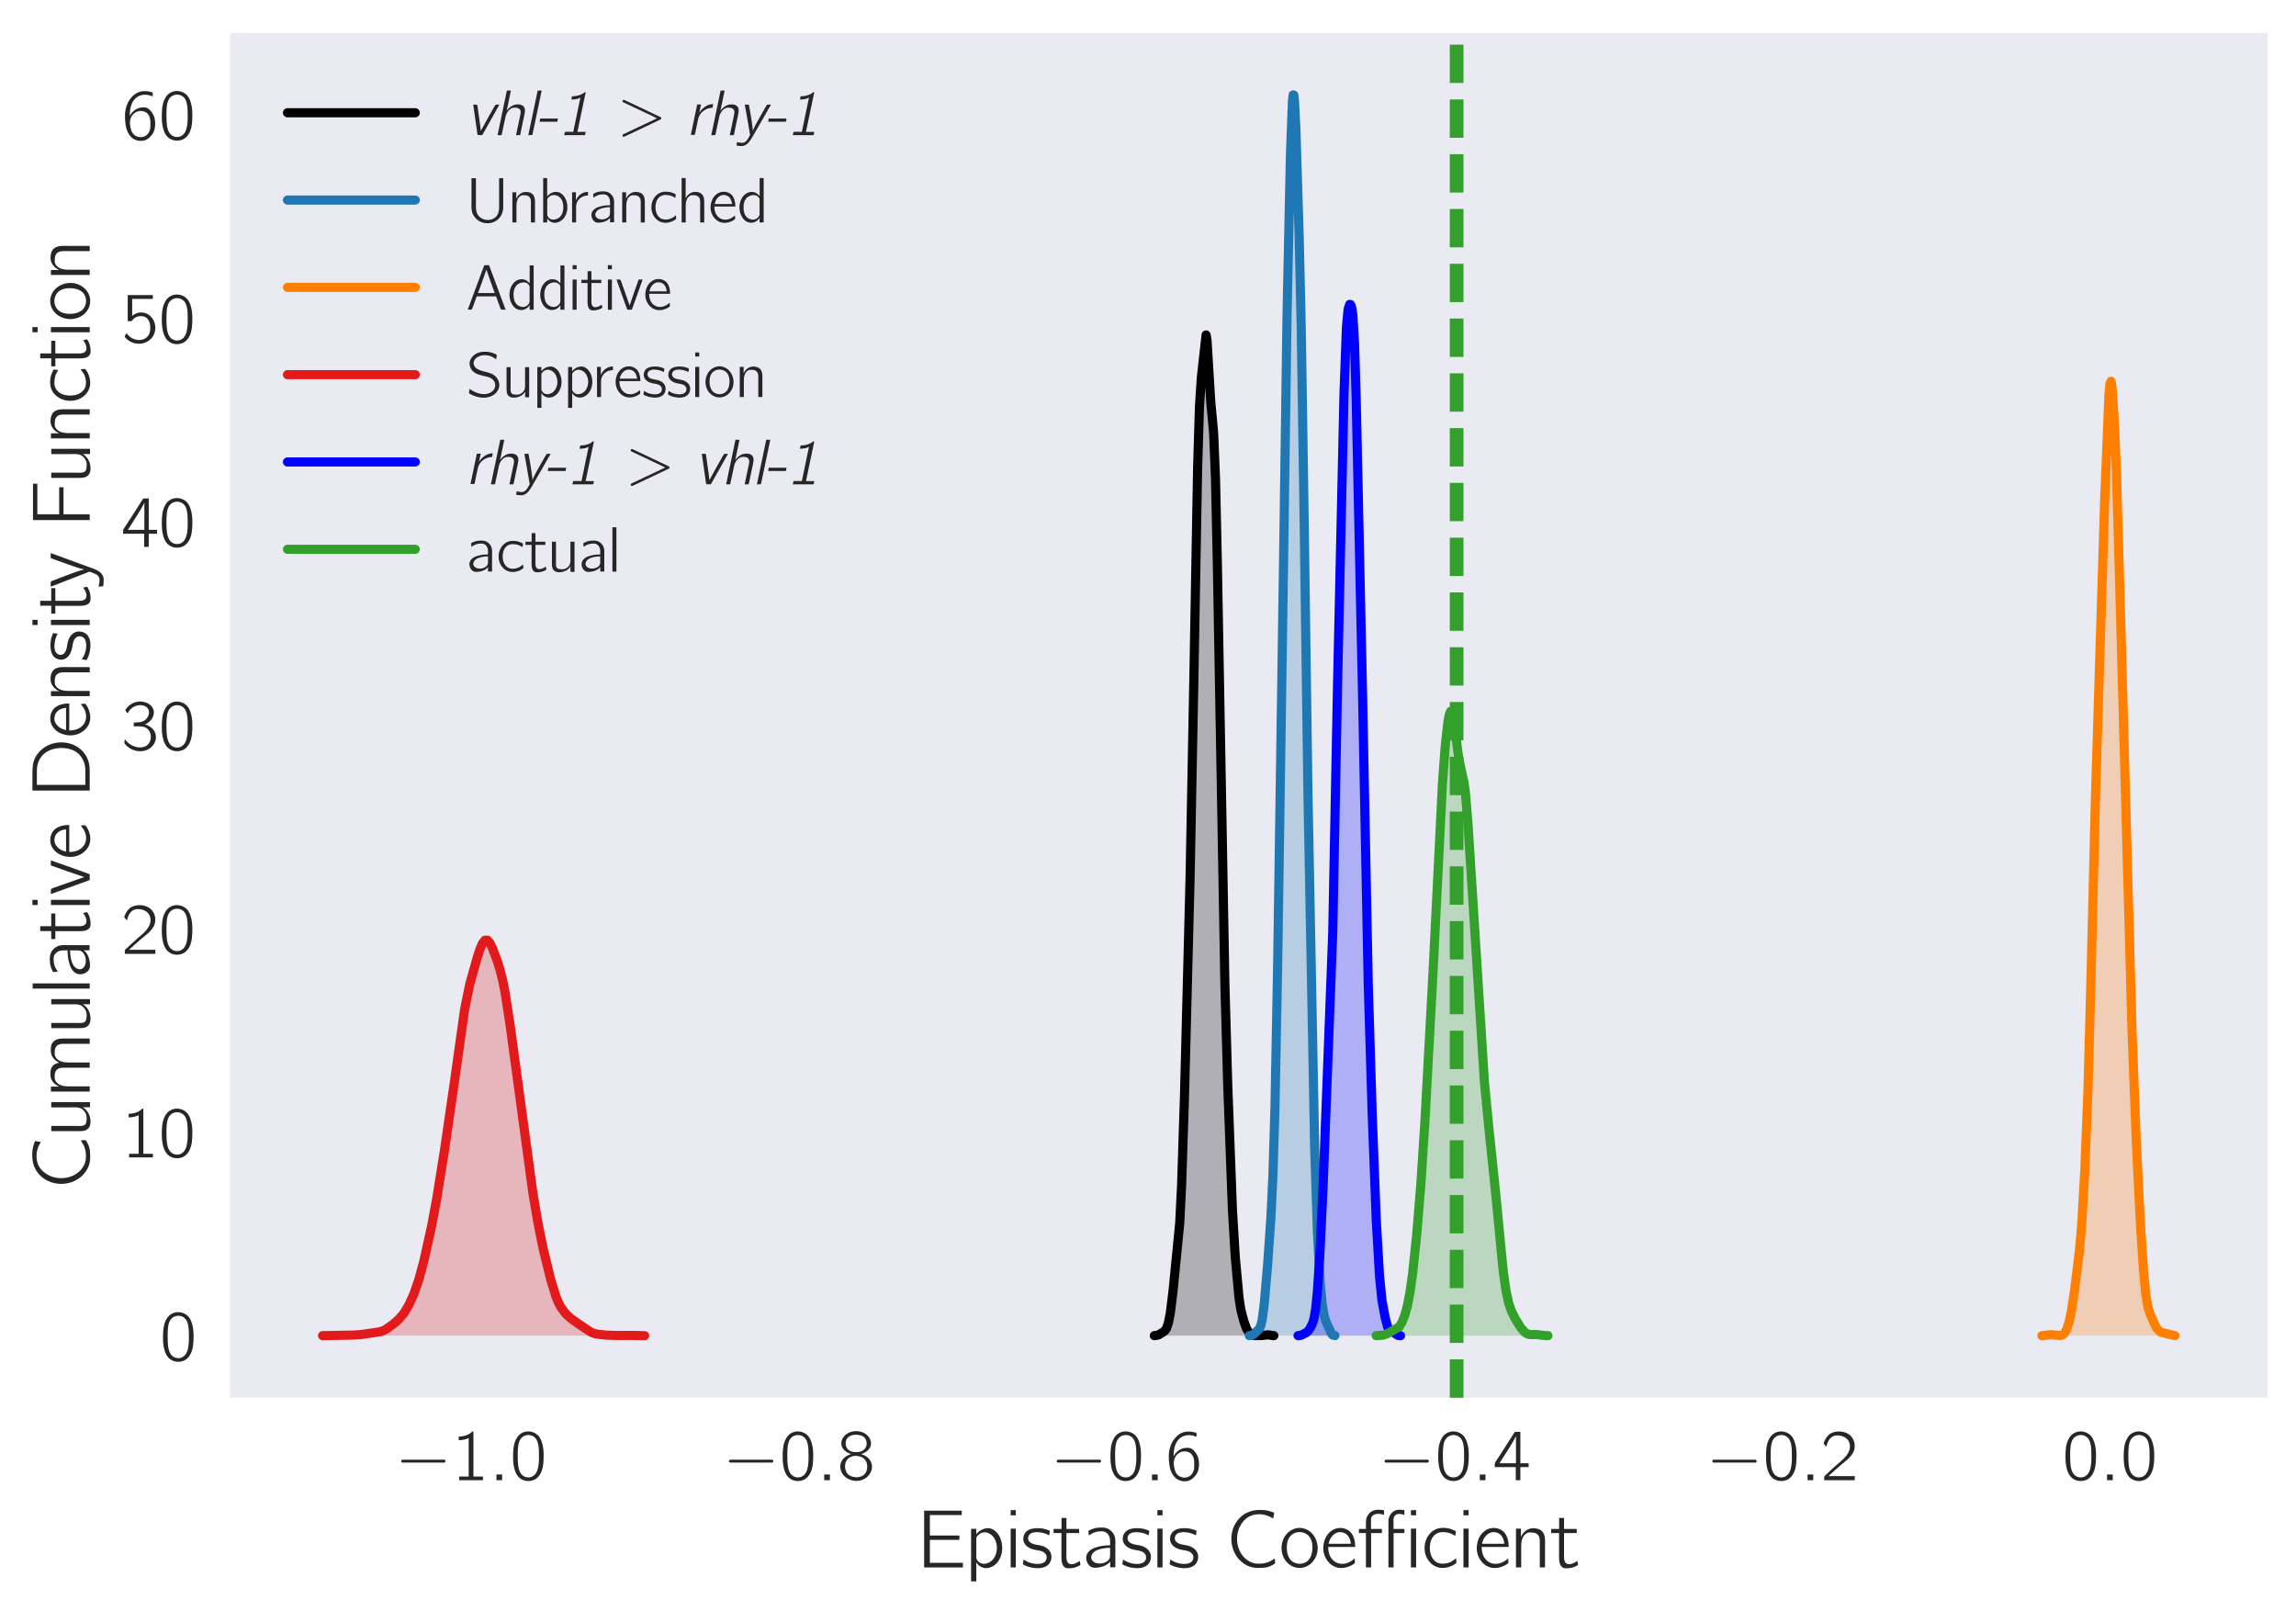 <?xml version="1.0" encoding="utf-8" standalone="no"?>
<!DOCTYPE svg PUBLIC "-//W3C//DTD SVG 1.1//EN"
  "http://www.w3.org/Graphics/SVG/1.1/DTD/svg11.dtd">
<!-- Created with matplotlib (http://matplotlib.org/) -->
<svg height="353pt" version="1.1" viewBox="0 0 503 353" width="503pt" xmlns="http://www.w3.org/2000/svg" xmlns:xlink="http://www.w3.org/1999/xlink">
 <defs>
  <style type="text/css">
*{stroke-linecap:butt;stroke-linejoin:round;}
  </style>
 </defs>
 <g id="figure_1">
  <g id="patch_1">
   <path d="M 0 353.548 
L 503.979 353.548 
L 503.979 0 
L 0 0 
z
" style="fill:#ffffff;"/>
  </g>
  <g id="axes_1">
   <g id="patch_2">
    <path d="M 50.379 306.18 
L 496.779 306.18 
L 496.779 7.2 
L 50.379 7.2 
z
" style="fill:#eaeaf2;"/>
   </g>
   <g id="matplotlib.axis_1">
    <g id="xtick_1">
     <g id="line2d_1"/>
     <g id="text_1">
      <!-- $-1.0$ -->
      <defs>
       <path d="M 9.797 28.078 
C 8 27.484 7.797 24.781 9.797 24.281 
C 10.297 24.078 10.906 24.188 11.5 24.188 
L 64.703 24.188 
C 65.906 24.188 67.797 23.781 68.797 24.781 
C 69.906 25.875 69.297 27.875 67.703 28.188 
C 66.5 28.375 65.094 28.188 63.906 28.188 
L 11.406 28.188 
C 10.906 28.188 10.297 28.281 9.797 28.078 
" id="Computer_Modern_Bright_Math_Symbols-0"/>
       <path d="M 9.703 60.016 
L 9.703 55 
C 15.203 55 19 56 23.406 57.906 
L 23.406 5.016 
L 10.297 5.016 
L 10.297 0 
L 43 0 
L 43 5.016 
L 29.906 5.016 
L 29.906 67 
C 27.5 67 27.906 66.359 26 64.875 
C 21.906 61.719 16.203 60.016 9.703 60.016 
" id="Computer_Modern_Bright-49"/>
       <path d="M 10.703 7.812 
L 10.703 0 
L 18.5 0 
L 18.5 7.812 
z
" id="Computer_Modern_Bright_Math_Slanted-58"/>
       <path d="M 14.797 63.859 
C 11.906 61.859 9.906 59.141 8.406 56.031 
C 4.797 49 4.406 40.766 4.406 31.828 
C 4.406 20.578 6.406 10.25 12 4.312 
C 17.297 -1.203 25.703 -2.609 32.797 0.297 
C 37.203 2.016 40.406 5.719 42.406 9.734 
C 46 16.875 46.406 25.406 46.406 34.234 
C 46.406 37.047 46.297 39.859 46 42.672 
C 45.297 49.406 43 56.828 39.297 60.953 
C 33.203 67.688 22.297 69.188 14.797 63.859 
M 34.906 58.141 
C 39.594 53.125 40 43.484 40 34.344 
L 40 28.922 
C 40 24.297 39.203 18.281 38.203 14.859 
C 36.797 10.141 34.5 6.734 29.906 4.625 
C 24.297 2.609 18.5 4.516 15.297 8.938 
C 11 14.656 10.797 24.797 10.797 33.734 
C 10.797 42.172 10.906 51.516 15 57.031 
C 19.5 63.062 29.203 64.062 34.906 58.141 
" id="Computer_Modern_Bright-48"/>
      </defs>
      <g style="fill:#262626;" transform="translate(86.553 324.25)scale(0.16 -0.16)">
       <use transform="scale(0.996)" xlink:href="#Computer_Modern_Bright_Math_Symbols-0"/>
       <use transform="translate(77.487 0)scale(0.996)" xlink:href="#Computer_Modern_Bright-49"/>
       <use transform="translate(128.131 0)scale(0.996)" xlink:href="#Computer_Modern_Bright_Math_Slanted-58"/>
       <use transform="translate(157.188 0)scale(0.996)" xlink:href="#Computer_Modern_Bright-48"/>
      </g>
     </g>
    </g>
    <g id="xtick_2">
     <g id="line2d_2"/>
     <g id="text_2">
      <!-- $-0.8$ -->
      <defs>
       <path d="M 18.703 36 
L 18.703 35.906 
C 12.5 34.094 7.297 30.688 4.797 24.844 
C 2.203 18.719 4 11.281 8.406 6.453 
C 13.094 1.422 19.5 -1 26.297 -1 
C 36.297 -1 45.906 6.406 47.094 16.734 
C 47.297 18.266 47.203 19.891 47 21.406 
C 45.203 29.219 39.5 33.875 32.094 35.906 
C 32.906 36.203 33.797 36.406 34.594 36.703 
C 38.797 38.422 42.297 40.922 44.5 44.938 
C 47.797 51.375 44.594 58.906 39.203 63.016 
C 33.797 67.141 26.5 68.234 19.906 66.828 
C 12 65.125 4.5 58.406 5 49.766 
C 5.203 46.75 6.5 44.234 8 42.438 
C 10.297 39.625 14.797 36.609 18.703 36 
M 23.797 62.5 
C 28.203 62.5 33.703 62 36.906 58.578 
C 40.703 54.469 40.906 47.031 37.094 42.812 
C 34.703 40.203 31.203 38.891 27.703 38.594 
C 22.797 38.188 17.203 39 13.703 42.812 
C 9.797 47.125 10.094 54.969 14.297 58.984 
C 16.906 61.391 20.406 62.188 23.797 62.5 
M 23.703 33.5 
C 28.406 33.5 33.5 32.391 36.906 28.938 
C 38.203 27.531 39.203 25.812 39.797 24.016 
C 41.5 18.75 40.703 12.094 36.797 8.047 
C 34.094 5.328 30.406 4.312 26.703 4.016 
C 22.203 4.016 17 5.109 13.797 8.562 
C 9.406 13.391 8.5 23.406 13.703 29.062 
C 16.297 31.781 20 33.203 23.703 33.5 
" id="Computer_Modern_Bright-56"/>
      </defs>
      <g style="fill:#262626;" transform="translate(158.363 324.25)scale(0.16 -0.16)">
       <use transform="scale(0.996)" xlink:href="#Computer_Modern_Bright_Math_Symbols-0"/>
       <use transform="translate(77.487 0)scale(0.996)" xlink:href="#Computer_Modern_Bright-48"/>
       <use transform="translate(128.131 0)scale(0.996)" xlink:href="#Computer_Modern_Bright_Math_Slanted-58"/>
       <use transform="translate(157.188 0)scale(0.996)" xlink:href="#Computer_Modern_Bright-56"/>
      </g>
     </g>
    </g>
    <g id="xtick_3">
     <g id="line2d_3"/>
     <g id="text_3">
      <!-- $-0.6$ -->
      <defs>
       <path d="M 11.297 32.625 
L 11.203 32.625 
C 11.203 41.766 12.797 52.422 20.594 58.25 
C 24.906 61.375 30.703 62.969 38.203 61.172 
C 39.797 60.766 41.297 60.156 42.797 59.766 
L 42.797 63.281 
C 42.797 63.672 42.906 64.375 42.594 64.781 
C 41.906 65.688 36.297 66.594 36.094 66.594 
C 27.406 67.594 21.703 65.688 16.406 61.172 
C 10 55.641 6.297 47.516 5.094 39.281 
C 4 32.656 4.906 22 6.203 16.781 
C 8.297 9.047 12.297 2.219 19.703 -0.391 
C 24.094 -2 29.5 -2 33.703 0.016 
C 37.094 1.641 39.906 4.469 42.094 7.5 
C 45.594 12.344 46.5 18.219 46.094 24.172 
C 45.906 27.109 45.5 30.047 44.297 32.766 
C 42.406 37.125 39.203 41.672 35.094 43.688 
C 33.203 44.5 31.203 44.5 29.203 44.5 
C 23.906 44.5 18.906 42.188 15.203 38.359 
C 13.594 36.75 12 34.719 11.297 32.625 
M 24.406 39.516 
C 28.203 39.812 32.203 39.219 35.094 36.5 
C 38.906 32.891 39.594 27.766 39.594 22.812 
C 39.594 19.469 39.703 16.016 38.703 12.859 
C 38.094 11.234 37.297 9.828 36.406 8.5 
C 34.203 5.562 31.406 4.125 26.797 3.516 
C 22.297 3.516 17.797 5.312 15.203 9.125 
C 13.594 11.328 12.797 14.047 12.297 16.641 
C 11.703 19.344 11.297 22.141 11.5 24.859 
C 12 31.984 17 38.516 24.406 39.516 
" id="Computer_Modern_Bright-54"/>
      </defs>
      <g style="fill:#262626;" transform="translate(230.172 324.25)scale(0.16 -0.16)">
       <use transform="scale(0.996)" xlink:href="#Computer_Modern_Bright_Math_Symbols-0"/>
       <use transform="translate(77.487 0)scale(0.996)" xlink:href="#Computer_Modern_Bright-48"/>
       <use transform="translate(128.131 0)scale(0.996)" xlink:href="#Computer_Modern_Bright_Math_Slanted-58"/>
       <use transform="translate(157.188 0)scale(0.996)" xlink:href="#Computer_Modern_Bright-54"/>
      </g>
     </g>
    </g>
    <g id="xtick_4">
     <g id="line2d_4"/>
     <g id="text_4">
      <!-- $-0.4$ -->
      <defs>
       <path d="M 2.094 18 
L 31 18 
L 31 0 
L 37.297 0 
L 37.297 18 
L 48.703 18 
L 48.703 23.328 
L 37.297 23.328 
L 37.297 66.469 
L 31.906 66.469 
C 30.094 66.469 29.594 66.578 28.797 65.062 
C 24.797 58.516 3.703 25.766 3 24.859 
C 2.203 23.438 2.094 23.547 2.094 21.438 
z
M 31.297 60.875 
L 31.297 23.328 
L 8.594 23.328 
C 9.297 24.734 10.297 26.031 11.203 27.438 
C 16.203 35.172 28.094 53.547 30.594 59.281 
C 30.906 59.781 31 60.375 31.297 60.875 
" id="Computer_Modern_Bright-52"/>
      </defs>
      <g style="fill:#262626;" transform="translate(301.981 324.25)scale(0.16 -0.16)">
       <use transform="scale(0.996)" xlink:href="#Computer_Modern_Bright_Math_Symbols-0"/>
       <use transform="translate(77.487 0)scale(0.996)" xlink:href="#Computer_Modern_Bright-48"/>
       <use transform="translate(128.131 0)scale(0.996)" xlink:href="#Computer_Modern_Bright_Math_Slanted-58"/>
       <use transform="translate(157.188 0)scale(0.996)" xlink:href="#Computer_Modern_Bright-52"/>
      </g>
     </g>
    </g>
    <g id="xtick_5">
     <g id="line2d_5"/>
     <g id="text_5">
      <!-- $-0.2$ -->
      <defs>
       <path d="M 7.297 45.969 
C 8.703 51.594 11.094 57.984 16.797 60.5 
C 19.203 61.5 21.797 61.703 24.406 61.5 
C 29.297 61.094 34.094 59.094 37.094 55.094 
C 39.297 52.078 40.094 48.375 39.703 44.781 
C 38.5 34.344 28.297 26.844 21.703 21.234 
C 17.906 18.031 7.094 7.812 7.094 7.812 
L 5.406 6.203 
C 4.5 5.312 4.406 5.312 4.406 3.5 
L 4.406 0 
L 46.406 0 
L 46.406 5.625 
L 10.203 5.625 
C 13.406 8.734 26.703 20.516 28.5 21.922 
C 34.297 26.656 40.797 31.375 44.297 38.219 
C 48.203 46.062 46.5 55.938 39.906 61.766 
C 35.906 65.297 30.406 67 25.094 67 
C 20.203 67 15.203 66 11.297 62.906 
C 8.297 60.391 5.797 56.688 4.406 52.875 
C 4.094 52.281 3.594 51.281 3.703 50.578 
C 3.797 49.984 4.406 49.484 4.703 49.078 
C 5.5 48.078 6.297 46.875 7.297 45.969 
" id="Computer_Modern_Bright-50"/>
      </defs>
      <g style="fill:#262626;" transform="translate(373.79 324.25)scale(0.16 -0.16)">
       <use transform="scale(0.996)" xlink:href="#Computer_Modern_Bright_Math_Symbols-0"/>
       <use transform="translate(77.487 0)scale(0.996)" xlink:href="#Computer_Modern_Bright-48"/>
       <use transform="translate(128.131 0)scale(0.996)" xlink:href="#Computer_Modern_Bright_Math_Slanted-58"/>
       <use transform="translate(157.188 0)scale(0.996)" xlink:href="#Computer_Modern_Bright-50"/>
      </g>
     </g>
    </g>
    <g id="xtick_6">
     <g id="line2d_6"/>
     <g id="text_6">
      <!-- $0.0$ -->
      <g style="fill:#262626;" transform="translate(451.798 324.25)scale(0.16 -0.16)">
       <use transform="scale(0.996)" xlink:href="#Computer_Modern_Bright-48"/>
       <use transform="translate(50.643 0)scale(0.996)" xlink:href="#Computer_Modern_Bright_Math_Slanted-58"/>
       <use transform="translate(79.701 0)scale(0.996)" xlink:href="#Computer_Modern_Bright-48"/>
      </g>
     </g>
    </g>
    <g id="text_7">
     <!-- Epistasis Coefficient -->
     <defs>
      <path d="M 8 69.328 
L 8 0 
L 55.406 0 
L 55.406 5.625 
L 15 5.625 
L 15 33.672 
L 51.094 33.672 
L 51.094 39 
L 15 39 
L 15 64 
L 54 64 
L 54 69.328 
z
" id="Computer_Modern_Bright-69"/>
      <path d="M 12.703 40.531 
L 12.703 47.156 
L 6.406 47.156 
L 6.406 -17 
L 12.797 -17 
L 12.797 6.094 
C 14.203 4.078 15.797 2.281 17.906 1.078 
C 25 -3.25 34 0.172 38.906 6.594 
C 45.406 14.969 46.094 27.5 41.594 36.984 
C 39 42.438 34.094 47.5 27.797 48 
C 22.297 48 18.094 45.812 15.094 43.125 
C 14.203 42.328 13.5 41.438 12.703 40.531 
M 21.906 42.875 
C 26 43.172 30 41.266 32.797 38.266 
C 34.5 36.344 35.797 34.141 36.594 31.734 
C 40.094 22.297 36.906 9.234 26.797 5.328 
C 21 3.109 15.297 5.125 13.094 10.547 
C 12.594 11.547 12.797 12.859 12.797 13.953 
L 12.797 34.641 
C 12.797 36.953 13 37.156 14.5 38.859 
C 16.297 41.062 19 42.578 21.906 42.875 
" id="Computer_Modern_Bright-112"/>
      <path d="M 6.406 70 
L 6.406 63.672 
L 12.703 63.672 
L 12.703 70 
z
M 6.406 47.391 
L 6.406 0 
L 12.703 0 
L 12.703 47.391 
z
" id="Computer_Modern_Bright-105"/>
      <path d="M 3.094 9.641 
C 2.906 8.234 2.594 6.938 2.406 5.531 
C 2.203 4.422 1.906 3.922 2.906 3.422 
C 7 1.016 11.906 -0.297 17.703 -0.797 
C 24.203 -1.406 32.406 0.109 35.594 6.531 
C 36.5 8.344 37 10.344 37.094 12.359 
C 37.5 19.578 31.797 24.203 26.906 25.906 
C 21.406 28.016 13.906 27.312 10.094 31.531 
C 8.094 33.844 8 37.266 9.906 39.672 
C 13.906 45.297 26.797 42.875 31.906 40.375 
C 32.703 39.969 33.406 39.469 34.297 39.266 
L 35.203 44.688 
C 30.5 46.797 26.406 48 19.906 48 
C 14.297 48 9.203 46.703 6 43.484 
C 2.797 40.172 1.703 34.641 3.594 30.438 
C 5.406 26.406 9.203 23.797 13.297 22.5 
C 19.203 20.391 25.906 21.391 29.797 16.578 
C 32 13.766 31.594 9.547 29.094 7.031 
C 24.297 2.609 14.094 4.219 8.5 6.625 
C 6.594 7.438 4.906 8.641 3.094 9.641 
" id="Computer_Modern_Bright-115"/>
      <path d="M 10.797 60.5 
L 10.797 47.016 
L 1.094 47.016 
L 1.094 42 
L 10.703 42 
L 10.703 15.016 
C 10.703 10.578 10.406 5.234 13.297 1.516 
C 15 -0.703 17.297 -1.297 20.797 -1 
C 23.703 -1 26.594 -0.391 29.297 0.656 
C 30.203 1.062 33.5 2.516 33.906 3.234 
C 34.094 3.641 32.797 8.094 32.797 8.094 
L 30.406 6.266 
C 27.297 4.344 21.094 2.328 18.5 5.969 
C 16.203 9.094 16.797 13.75 16.797 17.375 
L 16.797 42 
L 32.297 42 
L 32.297 47.016 
L 16.797 47.016 
L 16.797 60.5 
z
" id="Computer_Modern_Bright-116"/>
      <path d="M 7.906 39.016 
C 9.594 39.859 11 41.094 12.703 41.922 
C 15.406 43.156 18.203 44 21.203 44 
C 22.594 44.094 24.203 44.297 25.594 44 
C 28.094 43.594 30.297 42.078 31.797 39.953 
C 33.297 37.516 33.906 35.391 33.906 31.469 
L 33.906 27.016 
C 29.094 27.016 24.297 26.609 19.703 25.391 
C 13.906 24.078 7.594 21.125 5.5 15.844 
C 3.406 10.781 5.594 4.078 10.094 1.031 
C 12.297 -0.5 14.906 -0.5 17.5 -0.297 
C 21.703 0 25.906 1.016 29.5 3.25 
C 31.203 4.25 32.906 5.578 33.906 7.297 
L 34 7.297 
L 34 0.203 
L 40.297 0.203 
L 40.297 26.891 
C 40.297 29.812 40.594 32.953 40 35.891 
C 39.406 39.922 36.906 43.266 34 45.594 
C 30.594 48.219 26.703 49.109 21.5 48.719 
C 16.703 48.719 13 47.5 9.406 45.766 
C 8.906 45.562 7.906 45.234 7.594 44.641 
C 7.297 44.219 7.5 43.516 7.5 43 
C 7.703 41.672 7.797 40.344 7.906 39.016 
M 33.906 24 
L 33.906 16.375 
C 33.906 14.062 34 11.953 32.703 9.953 
C 31.594 8.344 30.094 7.234 28.5 6.438 
C 22.797 3.516 14.094 4.422 11.594 9.25 
C 9.594 12.75 11.703 16.875 14.594 19.188 
C 18.906 22.5 27.297 24 33.906 24 
" id="Computer_Modern_Bright-97"/>
      <path d="M 60.5 10.875 
C 58.5 9.859 56.703 8.453 54.703 7.453 
C 50 5.047 44 4.141 37.5 4.734 
C 31.703 5.547 26.906 8.359 23.406 11.875 
C 12.203 23.156 11.406 42.969 21.297 55.344 
C 25.5 60.875 31.906 65 41.297 65 
C 45.094 65 49 64.297 52.5 62.891 
C 54.594 61.969 56.594 60.766 58.594 59.766 
L 59.797 66.812 
C 57.594 67.672 55.297 68.562 53 69.094 
C 47.406 70.625 38.906 70.625 33.094 69.219 
C 22.906 66.922 15.5 59.828 11.297 51.625 
C 5.5 40.016 6.203 25.516 13.203 14.594 
C 15 11.703 17.297 9.109 19.906 6.891 
C 25.906 1.688 33.297 -1.312 43.594 -0.5 
C 49.797 -0.5 53.406 0.516 58.203 3.203 
C 58.703 3.5 60.594 4.516 60.906 4.938 
C 61.094 5.438 60.594 9.531 60.5 10.875 
" id="Computer_Modern_Bright-67"/>
      <path d="M 10.703 42.078 
C 1.797 33.234 0.797 17.875 8.5 7.938 
C 9.594 6.422 10.906 5.125 12.406 4.016 
C 16.094 1 21.5 -1.203 27.797 -0.5 
C 37.797 0.703 44.703 8.844 46.797 17.375 
C 49.594 29.328 43.703 42.672 32.703 46.891 
C 24.094 50.406 15.5 46.891 10.703 42.078 
M 35.703 39.359 
C 40.5 35.031 41.406 28.109 41 21.984 
C 40.703 17.266 39.406 12.344 36.094 8.828 
C 30.703 3 20.703 3 14.906 8.625 
C 11.906 11.844 10.094 16.453 9.797 21.984 
C 9.297 30.109 11.297 38.75 19.297 41.969 
C 25.203 44.578 32 42.672 35.703 39.359 
" id="Computer_Modern_Bright-111"/>
      <path d="M 41.797 10.938 
C 39.5 9.234 38.797 8.328 35.906 6.812 
C 29.797 3.5 22.594 3.5 17.406 7.172 
C 12.406 10.766 9.5 16.641 9.5 25 
L 42.5 25 
C 42.5 32.422 40.797 38.859 36.594 43.375 
C 32 47.891 24.797 49.297 18.703 47.391 
C 16.406 46.688 14.297 45.484 12.406 43.969 
C 6.094 38.859 3.406 30.719 3.5 22.781 
C 3.703 12.344 10.797 1.906 21.297 -0.312 
C 26.797 -1.422 32.594 -0.203 37.5 2.297 
C 38.406 2.797 41.703 4.609 42.094 5.516 
C 42.406 6.016 41.797 10.938 41.797 10.938 
M 37.203 28.906 
L 10 28.906 
C 11.203 36.234 17.203 43.969 25.297 43.062 
C 31.906 42.469 35.406 37.75 36.703 31.828 
C 36.906 30.812 37 29.922 37.203 28.906 
" id="Computer_Modern_Bright-101"/>
      <path d="M 10.594 47.016 
L 2 47.016 
L 2 42 
L 10.594 42 
L 10.594 0 
L 16.906 0 
L 16.906 42 
L 30.094 42 
L 30.094 47.016 
L 16.797 47.016 
L 16.797 56.234 
C 16.797 57.891 16.594 59.656 17.297 61.219 
C 19.5 65.875 25.406 65.875 29.594 65.078 
C 30.594 64.875 31.703 64.469 32.703 64.266 
L 32.703 69.906 
C 27.703 70.609 22.297 71.219 17.703 68.469 
C 15.797 67.438 14.203 65.688 13 63.922 
C 11.094 60.938 10.594 58.781 10.594 53.719 
z
M 38.094 0 
L 44.406 0 
L 44.406 42 
L 57.594 42 
L 57.594 47.016 
L 44.297 47.016 
L 44.297 55.234 
C 44.297 56.891 44.094 58.656 44.406 60.328 
C 44.906 62.297 46.094 63.656 47.703 64.672 
C 50.797 66.172 54.406 65.078 57.594 64.172 
L 57.594 70 
C 55.094 70.188 52.703 70.688 50.203 70.5 
C 43.406 70 38.594 64.047 38.094 57.312 
C 38 55.891 38.094 54.375 38.094 52.969 
z
M 65.594 70 
L 65.594 63.672 
L 71.906 63.672 
L 71.906 70 
z
M 65.594 47.391 
L 65.594 0 
L 71.906 0 
L 71.906 47.391 
z
" id="Computer_Modern_Bright-14"/>
      <path d="M 42.406 11.25 
C 40.5 9.844 38.797 8.328 36.703 7.125 
C 32 4.625 24.797 3.422 19.406 5.922 
C 11.594 9.938 9.5 19.688 10.594 27.719 
C 10.797 29.328 11.094 30.922 11.594 32.438 
C 13.797 38.969 19.297 44.078 28.297 43.078 
C 33.094 42.672 35.5 41.875 39.297 39.766 
C 40 39.359 40.594 38.859 41.406 38.656 
C 41.5 39.859 41.797 41.172 42 42.375 
C 42.297 43.984 42.297 44.188 40.797 44.891 
C 39.703 45.391 38.594 45.984 37.406 46.391 
C 32.797 48.406 25.203 49 20 47.5 
C 12.906 45.484 7.594 39.359 5.297 32.531 
C 4.203 29.422 3.906 26.109 3.906 22.797 
C 4 12.25 11.203 1.906 21.703 -0.203 
C 27.5 -1.406 34.203 0.297 38.203 2.406 
C 39.203 2.906 42.203 4.719 42.703 5.625 
C 43 6.125 42.406 11.25 42.406 11.25 
" id="Computer_Modern_Bright-99"/>
      <path d="M 12.594 37.281 
L 12.5 37.281 
L 12.5 47.391 
L 6.406 47.391 
L 6.406 0 
L 12.797 0 
L 12.797 21.938 
C 12.797 26.844 12.5 31.875 14.703 36.469 
C 15.797 38.781 17.5 40.781 19.797 41.984 
C 21.703 42.891 23.703 42.891 25.797 42.688 
C 28.797 42.688 31.703 41.891 33.594 39.375 
C 35.406 37.062 35.5 34.062 35.5 31.25 
L 35.5 0 
L 41.906 0 
L 41.906 26.859 
C 41.906 31.875 42.406 37.375 40 41.891 
C 38.094 45.5 34.406 47.203 30.5 47.703 
C 28.5 48 26.406 48 24.406 47.609 
C 19.203 46.5 14.406 42.297 12.594 37.281 
" id="Computer_Modern_Bright-110"/>
     </defs>
     <g style="fill:#262626;" transform="translate(201.023 343.36)scale(0.18 -0.18)">
      <use transform="scale(0.996)" xlink:href="#Computer_Modern_Bright-69"/>
      <use transform="translate(58.738 0)scale(0.996)" xlink:href="#Computer_Modern_Bright-112"/>
      <use transform="translate(106.89 0)scale(0.996)" xlink:href="#Computer_Modern_Bright-105"/>
      <use transform="translate(125.985 0)scale(0.996)" xlink:href="#Computer_Modern_Bright-115"/>
      <use transform="translate(164.424 0)scale(0.996)" xlink:href="#Computer_Modern_Bright-116"/>
      <use transform="translate(200.539 0)scale(0.996)" xlink:href="#Computer_Modern_Bright-97"/>
      <use transform="translate(247.031 0)scale(0.996)" xlink:href="#Computer_Modern_Bright-115"/>
      <use transform="translate(285.47 0)scale(0.996)" xlink:href="#Computer_Modern_Bright-105"/>
      <use transform="translate(304.565 0)scale(0.996)" xlink:href="#Computer_Modern_Bright-115"/>
      <use transform="translate(374.469 0)scale(0.996)" xlink:href="#Computer_Modern_Bright-67"/>
      <use transform="translate(439.641 0)scale(0.996)" xlink:href="#Computer_Modern_Bright-111"/>
      <use transform="translate(490.284 0)scale(0.996)" xlink:href="#Computer_Modern_Bright-101"/>
      <use transform="translate(535.116 0)scale(0.996)" xlink:href="#Computer_Modern_Bright-14"/>
      <use transform="translate(613.156 0)scale(0.996)" xlink:href="#Computer_Modern_Bright-99"/>
      <use transform="translate(657.988 0)scale(0.996)" xlink:href="#Computer_Modern_Bright-105"/>
      <use transform="translate(677.083 0)scale(0.996)" xlink:href="#Computer_Modern_Bright-101"/>
      <use transform="translate(721.915 0)scale(0.996)" xlink:href="#Computer_Modern_Bright-110"/>
      <use transform="translate(770.067 0)scale(0.996)" xlink:href="#Computer_Modern_Bright-116"/>
     </g>
    </g>
   </g>
   <g id="matplotlib.axis_2">
    <g id="ytick_1">
     <g id="line2d_7"/>
     <g id="text_8">
      <!-- $0$ -->
      <g style="fill:#262626;" transform="translate(35.011 298.125)scale(0.16 -0.16)">
       <use transform="scale(0.996)" xlink:href="#Computer_Modern_Bright-48"/>
      </g>
     </g>
    </g>
    <g id="ytick_2">
     <g id="line2d_8"/>
     <g id="text_9">
      <!-- $10$ -->
      <g style="fill:#262626;" transform="translate(26.642 253.541)scale(0.16 -0.16)">
       <use transform="scale(0.996)" xlink:href="#Computer_Modern_Bright-49"/>
       <use transform="translate(50.643 0)scale(0.996)" xlink:href="#Computer_Modern_Bright-48"/>
      </g>
     </g>
    </g>
    <g id="ytick_3">
     <g id="line2d_9"/>
     <g id="text_10">
      <!-- $20$ -->
      <g style="fill:#262626;" transform="translate(26.642 208.957)scale(0.16 -0.16)">
       <use transform="scale(0.996)" xlink:href="#Computer_Modern_Bright-50"/>
       <use transform="translate(50.643 0)scale(0.996)" xlink:href="#Computer_Modern_Bright-48"/>
      </g>
     </g>
    </g>
    <g id="ytick_4">
     <g id="line2d_10"/>
     <g id="text_11">
      <!-- $30$ -->
      <defs>
       <path d="M 8.094 50.719 
C 8.906 51.922 9.5 53.234 10.406 54.438 
C 12.5 57.25 15.406 59.453 18.703 60.766 
C 23.906 62.875 31.5 62.875 35.594 58.219 
C 39.203 54.078 37.703 47.609 34.406 43.781 
C 31.406 40.25 27.5 38.531 21.703 38.531 
C 20 38.531 18.406 38.031 16.703 38.031 
L 16.703 33 
L 23.594 33 
C 29.406 33 33.203 32.109 36.406 28.688 
C 41.906 22.859 41.406 12.516 35.297 7.203 
C 32.203 4.594 27.906 3.781 23.906 4.078 
C 16.094 4.688 9.203 8.812 4.594 15.234 
C 4.094 14.234 4.094 12.828 3.906 11.719 
C 3.594 10.109 3.594 10.109 4.594 8.812 
C 7.5 4.891 13.203 1.281 17.703 -0.031 
C 25.703 -2.438 35 -1.344 41.203 4.781 
C 42.406 6 43.5 7.297 44.406 8.703 
C 48.094 14.531 48.203 22.156 44.094 27.781 
C 42.406 30.094 40.203 31.906 37.703 33.312 
C 36 34.312 34 35.312 32 35.516 
C 37.797 38.234 43.203 42.828 44.203 50.359 
C 45.094 57.375 41 61.688 36.797 64.188 
C 30.297 68 21.797 68 15.094 64.672 
C 12 63.172 9.203 60.969 7.094 58.25 
C 6.703 57.75 5.203 56.047 5.203 55.234 
C 5.203 54.734 5.594 54.234 5.906 53.828 
z
" id="Computer_Modern_Bright-51"/>
      </defs>
      <g style="fill:#262626;" transform="translate(26.642 164.373)scale(0.16 -0.16)">
       <use transform="scale(0.996)" xlink:href="#Computer_Modern_Bright-51"/>
       <use transform="translate(50.643 0)scale(0.996)" xlink:href="#Computer_Modern_Bright-48"/>
      </g>
     </g>
    </g>
    <g id="ytick_5">
     <g id="line2d_11"/>
     <g id="text_12">
      <!-- $40$ -->
      <g style="fill:#262626;" transform="translate(26.642 119.789)scale(0.16 -0.16)">
       <use transform="scale(0.996)" xlink:href="#Computer_Modern_Bright-52"/>
       <use transform="translate(50.643 0)scale(0.996)" xlink:href="#Computer_Modern_Bright-48"/>
      </g>
     </g>
    </g>
    <g id="ytick_6">
     <g id="line2d_12"/>
     <g id="text_13">
      <!-- $50$ -->
      <defs>
       <path d="M 8.406 66.328 
L 8.406 30.453 
L 12.203 30.453 
C 12.703 30.453 13.406 30.359 13.797 30.562 
C 14.297 30.859 14.594 31.562 14.906 31.969 
C 15.594 32.859 16.406 33.562 17.203 34.266 
C 20.797 37.281 27.703 38.484 32.297 36.172 
C 38.594 33.172 39.797 25.219 39.297 19 
C 39 15.062 37.797 11.453 35.5 9.141 
C 30.203 3.5 21.297 3.5 14.797 6.797 
C 11.594 8.406 8.906 10.922 6.906 13.922 
L 6.797 13.922 
C 6.5 13.422 4.203 9.906 4.203 9.297 
C 4.203 8.891 4.5 8.594 4.703 8.297 
C 7.703 4.781 11.594 2.062 16.094 0.562 
C 25 -2.25 35 -0.047 41.297 7.188 
C 48.797 15.922 47.797 30.156 39.094 37.766 
C 36.5 40.188 32.906 41.891 28.594 42.281 
C 22.797 43.094 17.594 40.281 14.5 37.672 
L 14.5 61 
L 42.906 61 
L 42.906 66.328 
z
" id="Computer_Modern_Bright-53"/>
      </defs>
      <g style="fill:#262626;" transform="translate(26.642 75.205)scale(0.16 -0.16)">
       <use transform="scale(0.996)" xlink:href="#Computer_Modern_Bright-53"/>
       <use transform="translate(50.643 0)scale(0.996)" xlink:href="#Computer_Modern_Bright-48"/>
      </g>
     </g>
    </g>
    <g id="ytick_7">
     <g id="line2d_13"/>
     <g id="text_14">
      <!-- $60$ -->
      <g style="fill:#262626;" transform="translate(26.642 30.621)scale(0.16 -0.16)">
       <use transform="scale(0.996)" xlink:href="#Computer_Modern_Bright-54"/>
       <use transform="translate(50.643 0)scale(0.996)" xlink:href="#Computer_Modern_Bright-48"/>
      </g>
     </g>
    </g>
    <g id="text_15">
     <!-- Cumulative Density Function -->
     <defs>
      <path d="M 6.406 47 
L 6.406 12.969 
C 6.406 10.047 6.5 7.141 7.703 4.422 
C 9.594 0.516 13.594 -1 17.703 -1 
C 23.203 -1 28.703 0.812 32.703 4.734 
C 33.797 5.828 34.797 6.938 35.5 8.344 
L 35.594 8.344 
L 35.594 -0.391 
L 41.906 -0.391 
L 41.906 47 
L 35.5 47 
L 35.5 22.906 
C 35.5 18.688 36.094 14.062 33.906 10.25 
C 32.297 7.438 29.5 5.234 26.406 4.234 
C 24.297 3.625 22.094 3.625 19.906 3.828 
C 17.797 4.031 15.5 4.234 14.094 6.031 
C 12.094 8.453 12.797 14.172 12.797 17.688 
L 12.797 47 
z
" id="Computer_Modern_Bright-117"/>
      <path d="M 12.594 37.359 
L 12.5 37.359 
L 12.5 47.391 
L 6.406 47.391 
L 6.406 0 
L 12.797 0 
L 12.797 22.047 
C 12.797 26.953 12.5 31.875 14.703 36.375 
C 16.594 40.281 19.906 43.391 25.797 42.781 
C 28.797 42.781 31.797 41.984 33.703 39.453 
C 35.5 37.141 35.594 34.141 35.594 31.312 
L 35.594 0 
L 42 0 
L 42 22.047 
C 42 26.953 41.703 31.875 43.906 36.375 
C 45.797 40.281 49.094 43.391 55 42.781 
C 58 42.781 61 41.984 62.906 39.453 
C 64.703 37.141 64.797 34.141 64.797 31.312 
L 64.797 0 
L 71.203 0 
L 71.203 26.562 
C 71.203 31.375 71.797 36.781 69.703 41.188 
C 67.594 45.297 64.203 47.5 58.703 47.5 
C 55.5 47.797 52.297 47.312 49.406 45.844 
C 45.906 43.922 43.297 40.75 41.703 37.266 
C 41 40.578 40.203 42.828 38 45 
C 35.703 47.062 32.594 48 29.594 48 
C 22.297 48.594 17.703 45.562 14.594 41 
C 13.797 39.875 13 38.672 12.594 37.359 
" id="Computer_Modern_Bright-109"/>
      <path d="M 6.406 69.688 
L 6.406 0 
L 12.703 0 
L 12.703 69.688 
z
" id="Computer_Modern_Bright-108"/>
      <path d="M 0.703 47.5 
C 1.203 45.5 4.203 37.578 4.406 37.078 
C 5.406 34.281 17.297 0.609 17.594 0.297 
C 17.906 -0.203 18.797 0 19.297 0 
L 22.797 0 
C 24.094 0 24.906 -0.297 25.203 0.906 
C 28.406 9.328 40.094 42.703 41.797 47.5 
L 35.594 47.5 
C 30.797 33.984 25.906 20.438 21.406 6.609 
L 11 36.203 
C 9.5 39.797 8.594 43.891 6.906 47.203 
C 5.094 47.5 2.797 47.5 0.703 47.5 
" id="Computer_Modern_Bright-118"/>
      <path d="M 8 70 
L 8 0 
L 28.203 0 
C 31.406 0 34.594 0 37.703 0.297 
C 45.703 1.109 52.594 5.016 57.203 9.828 
C 70.094 23.172 70 46.125 57.297 59.672 
C 52.703 64.578 46.5 68.5 38.703 69.5 
C 34.906 70 31 70 27.203 70 
z
M 14.906 5.312 
L 14.906 64.562 
L 27.797 64.562 
C 30.5 64.562 33.203 64.562 35.906 64.359 
C 40.406 63.859 44.797 62.359 48.5 59.734 
C 56.594 54.125 60 44.172 60 34.641 
C 60 26.609 57.797 18.375 51.906 12.641 
C 47.906 8.938 42.5 6.219 36 5.516 
C 33.406 5.312 30.703 5.312 28.094 5.312 
z
" id="Computer_Modern_Bright-68"/>
      <path d="M 0.703 47.656 
C 1.297 45.75 5.406 35.609 5.5 35.312 
L 17.406 4.578 
L 18.406 2.078 
C 19 0.672 19.203 0.469 18.594 -1.141 
L 17.5 -4.047 
C 16.594 -6.469 15.594 -8.969 13.703 -10.484 
C 10.297 -13.297 4.906 -11.688 0.797 -10.781 
L 1.297 -16.5 
C 3.203 -16.797 5.094 -17 7 -17 
C 11.297 -17.516 14.094 -16.5 16.703 -14.297 
C 20 -11.484 21.594 -7.562 23.094 -3.547 
L 26.203 5.078 
L 36.406 32.906 
C 38.094 37.922 40.203 42.641 41.797 47.656 
L 37.297 47.656 
C 36.797 47.656 36 47.859 35.594 47.469 
C 35.406 47.156 35.297 46.766 35.203 46.453 
L 34.406 44.344 
C 33.406 41.734 32.5 39.234 31.594 36.609 
L 25.797 20.25 
C 24.297 15.828 22.594 11.312 21.797 6.688 
C 20.703 11.312 19.203 15.734 17.594 20.141 
C 16.297 23.562 8.5 44.547 7.5 46.562 
C 7.094 47.656 6.703 47.656 5.203 47.656 
z
" id="Computer_Modern_Bright-121"/>
      <path d="M 8 69.328 
L 8 0 
L 15 0 
L 15 32 
L 48.094 32 
L 48.094 37.312 
L 15 37.312 
L 15 64 
L 52.406 64 
L 52.406 69.328 
z
" id="Computer_Modern_Bright-70"/>
     </defs>
     <g style="fill:#262626;" transform="translate(19.653 260.67)rotate(-90)scale(0.18 -0.18)">
      <use transform="scale(0.996)" xlink:href="#Computer_Modern_Bright-67"/>
      <use transform="translate(65.172 0)scale(0.996)" xlink:href="#Computer_Modern_Bright-117"/>
      <use transform="translate(113.325 0)scale(0.996)" xlink:href="#Computer_Modern_Bright-109"/>
      <use transform="translate(190.535 0)scale(0.996)" xlink:href="#Computer_Modern_Bright-117"/>
      <use transform="translate(238.687 0)scale(0.996)" xlink:href="#Computer_Modern_Bright-108"/>
      <use transform="translate(257.782 0)scale(0.996)" xlink:href="#Computer_Modern_Bright-97"/>
      <use transform="translate(304.274 0)scale(0.996)" xlink:href="#Computer_Modern_Bright-116"/>
      <use transform="translate(340.389 0)scale(0.996)" xlink:href="#Computer_Modern_Bright-105"/>
      <use transform="translate(359.484 0)scale(0.996)" xlink:href="#Computer_Modern_Bright-118"/>
      <use transform="translate(401.825 0)scale(0.996)" xlink:href="#Computer_Modern_Bright-101"/>
      <use transform="translate(478.121 0)scale(0.996)" xlink:href="#Computer_Modern_Bright-68"/>
      <use transform="translate(549.728 0)scale(0.996)" xlink:href="#Computer_Modern_Bright-101"/>
      <use transform="translate(594.559 0)scale(0.996)" xlink:href="#Computer_Modern_Bright-110"/>
      <use transform="translate(642.712 0)scale(0.996)" xlink:href="#Computer_Modern_Bright-115"/>
      <use transform="translate(681.151 0)scale(0.996)" xlink:href="#Computer_Modern_Bright-105"/>
      <use transform="translate(700.246 0)scale(0.996)" xlink:href="#Computer_Modern_Bright-116"/>
      <use transform="translate(733.454 0)scale(0.996)" xlink:href="#Computer_Modern_Bright-121"/>
      <use transform="translate(807.261 0)scale(0.996)" xlink:href="#Computer_Modern_Bright-70"/>
      <use transform="translate(860.187 0)scale(0.996)" xlink:href="#Computer_Modern_Bright-117"/>
      <use transform="translate(908.34 0)scale(0.996)" xlink:href="#Computer_Modern_Bright-110"/>
      <use transform="translate(956.492 0)scale(0.996)" xlink:href="#Computer_Modern_Bright-99"/>
      <use transform="translate(1001.324 0)scale(0.996)" xlink:href="#Computer_Modern_Bright-116"/>
      <use transform="translate(1037.438 0)scale(0.996)" xlink:href="#Computer_Modern_Bright-105"/>
      <use transform="translate(1056.533 0)scale(0.996)" xlink:href="#Computer_Modern_Bright-111"/>
      <use transform="translate(1107.176 0)scale(0.996)" xlink:href="#Computer_Modern_Bright-110"/>
     </g>
    </g>
   </g>
   <g id="PolyCollection_1">
    <path clip-path="url(#p61493e2924)" d="M 252.879 292.586 
L 252.879 292.59 
L 253.085 292.59 
L 253.291 292.59 
L 253.498 292.59 
L 253.704 292.59 
L 253.91 292.59 
L 254.116 292.59 
L 254.322 292.59 
L 254.529 292.59 
L 254.735 292.59 
L 254.941 292.59 
L 255.147 292.59 
L 255.354 292.59 
L 255.56 292.59 
L 255.766 292.59 
L 255.972 292.59 
L 256.179 292.59 
L 256.385 292.59 
L 256.591 292.59 
L 256.797 292.59 
L 257.004 292.59 
L 257.21 292.59 
L 257.416 292.59 
L 257.622 292.59 
L 257.828 292.59 
L 258.035 292.59 
L 258.241 292.59 
L 258.447 292.59 
L 258.653 292.59 
L 258.86 292.59 
L 259.066 292.59 
L 259.272 292.59 
L 259.478 292.59 
L 259.685 292.59 
L 259.891 292.59 
L 260.097 292.59 
L 260.303 292.59 
L 260.509 292.59 
L 260.716 292.59 
L 260.922 292.59 
L 261.128 292.59 
L 261.334 292.59 
L 261.541 292.59 
L 261.747 292.59 
L 261.953 292.59 
L 262.159 292.59 
L 262.366 292.59 
L 262.572 292.59 
L 262.778 292.59 
L 262.984 292.59 
L 263.191 292.59 
L 263.397 292.59 
L 263.603 292.59 
L 263.809 292.59 
L 264.015 292.59 
L 264.222 292.59 
L 264.428 292.59 
L 264.634 292.59 
L 264.84 292.59 
L 265.047 292.59 
L 265.253 292.59 
L 265.459 292.59 
L 265.665 292.59 
L 265.872 292.59 
L 266.078 292.59 
L 266.284 292.59 
L 266.49 292.59 
L 266.696 292.59 
L 266.903 292.59 
L 267.109 292.59 
L 267.315 292.59 
L 267.521 292.59 
L 267.728 292.59 
L 267.934 292.59 
L 268.14 292.59 
L 268.346 292.59 
L 268.553 292.59 
L 268.759 292.59 
L 268.965 292.59 
L 269.171 292.59 
L 269.377 292.59 
L 269.584 292.59 
L 269.79 292.59 
L 269.996 292.59 
L 270.202 292.59 
L 270.409 292.59 
L 270.615 292.59 
L 270.821 292.59 
L 271.027 292.59 
L 271.234 292.59 
L 271.44 292.59 
L 271.646 292.59 
L 271.852 292.59 
L 272.059 292.59 
L 272.265 292.59 
L 272.471 292.59 
L 272.677 292.59 
L 272.883 292.59 
L 273.09 292.59 
L 273.296 292.59 
L 273.502 292.59 
L 273.708 292.59 
L 273.915 292.59 
L 274.121 292.59 
L 274.327 292.59 
L 274.533 292.59 
L 274.74 292.59 
L 274.946 292.59 
L 275.152 292.59 
L 275.358 292.59 
L 275.564 292.59 
L 275.771 292.59 
L 275.977 292.59 
L 276.183 292.59 
L 276.389 292.59 
L 276.596 292.59 
L 276.802 292.59 
L 277.008 292.59 
L 277.214 292.59 
L 277.421 292.59 
L 277.627 292.59 
L 277.833 292.59 
L 278.039 292.59 
L 278.245 292.59 
L 278.452 292.59 
L 278.658 292.59 
L 278.864 292.59 
L 279.07 292.59 
L 279.07 292.586 
L 279.07 292.586 
L 278.864 292.581 
L 278.658 292.569 
L 278.452 292.545 
L 278.245 292.505 
L 278.039 292.454 
L 277.833 292.4 
L 277.627 292.362 
L 277.421 292.353 
L 277.214 292.378 
L 277.008 292.426 
L 276.802 292.481 
L 276.596 292.527 
L 276.389 292.559 
L 276.183 292.577 
L 275.977 292.585 
L 275.771 292.588 
L 275.564 292.59 
L 275.358 292.59 
L 275.152 292.589 
L 274.946 292.585 
L 274.74 292.574 
L 274.533 292.548 
L 274.327 292.492 
L 274.121 292.389 
L 273.915 292.23 
L 273.708 292.015 
L 273.502 291.753 
L 273.296 291.444 
L 273.09 291.07 
L 272.883 290.597 
L 272.677 290.011 
L 272.471 289.337 
L 272.265 288.614 
L 272.059 287.846 
L 271.852 286.959 
L 271.646 285.824 
L 271.44 284.326 
L 271.234 282.435 
L 271.027 280.228 
L 270.821 277.831 
L 270.615 275.287 
L 270.409 272.47 
L 270.202 269.113 
L 269.996 264.994 
L 269.79 260.119 
L 269.584 254.735 
L 269.377 249.146 
L 269.171 243.477 
L 268.965 237.578 
L 268.759 231.136 
L 268.553 223.872 
L 268.346 215.663 
L 268.14 206.536 
L 267.934 196.569 
L 267.728 185.795 
L 267.521 174.183 
L 267.315 161.745 
L 267.109 148.719 
L 266.903 135.69 
L 266.696 123.503 
L 266.49 112.991 
L 266.284 104.689 
L 266.078 98.702 
L 265.872 94.739 
L 265.665 92.194 
L 265.459 90.254 
L 265.253 88.076 
L 265.047 85.091 
L 264.84 81.316 
L 264.634 77.442 
L 264.428 74.521 
L 264.222 73.379 
L 264.015 74.118 
L 263.809 76.107 
L 263.603 78.463 
L 263.397 80.635 
L 263.191 82.693 
L 262.984 85.218 
L 262.778 88.996 
L 262.572 94.705 
L 262.366 102.666 
L 262.159 112.721 
L 261.953 124.301 
L 261.747 136.649 
L 261.541 149.075 
L 261.334 161.088 
L 261.128 172.393 
L 260.922 182.848 
L 260.716 192.444 
L 260.509 201.301 
L 260.303 209.635 
L 260.097 217.664 
L 259.891 225.53 
L 259.685 233.244 
L 259.478 240.695 
L 259.272 247.707 
L 259.066 254.088 
L 258.86 259.664 
L 258.653 264.308 
L 258.447 267.987 
L 258.241 270.803 
L 258.035 272.994 
L 257.828 274.862 
L 257.622 276.673 
L 257.416 278.581 
L 257.21 280.597 
L 257.004 282.624 
L 256.797 284.535 
L 256.591 286.23 
L 256.385 287.666 
L 256.179 288.838 
L 255.972 289.766 
L 255.766 290.47 
L 255.56 290.98 
L 255.354 291.33 
L 255.147 291.563 
L 254.941 291.726 
L 254.735 291.857 
L 254.529 291.984 
L 254.322 292.12 
L 254.116 292.255 
L 253.91 292.376 
L 253.704 292.469 
L 253.498 292.529 
L 253.291 292.563 
L 253.085 292.58 
L 252.879 292.586 
z
" style="fill-opacity:0.25;"/>
   </g>
   <g id="PolyCollection_2">
    <path clip-path="url(#p61493e2924)" d="M 273.703 292.583 
L 273.703 292.59 
L 273.851 292.59 
L 273.998 292.59 
L 274.146 292.59 
L 274.293 292.59 
L 274.441 292.59 
L 274.588 292.59 
L 274.736 292.59 
L 274.883 292.59 
L 275.031 292.59 
L 275.179 292.59 
L 275.326 292.59 
L 275.474 292.59 
L 275.621 292.59 
L 275.769 292.59 
L 275.916 292.59 
L 276.064 292.59 
L 276.211 292.59 
L 276.359 292.59 
L 276.507 292.59 
L 276.654 292.59 
L 276.802 292.59 
L 276.949 292.59 
L 277.097 292.59 
L 277.244 292.59 
L 277.392 292.59 
L 277.539 292.59 
L 277.687 292.59 
L 277.835 292.59 
L 277.982 292.59 
L 278.13 292.59 
L 278.277 292.59 
L 278.425 292.59 
L 278.572 292.59 
L 278.72 292.59 
L 278.868 292.59 
L 279.015 292.59 
L 279.163 292.59 
L 279.31 292.59 
L 279.458 292.59 
L 279.605 292.59 
L 279.753 292.59 
L 279.9 292.59 
L 280.048 292.59 
L 280.196 292.59 
L 280.343 292.59 
L 280.491 292.59 
L 280.638 292.59 
L 280.786 292.59 
L 280.933 292.59 
L 281.081 292.59 
L 281.228 292.59 
L 281.376 292.59 
L 281.524 292.59 
L 281.671 292.59 
L 281.819 292.59 
L 281.966 292.59 
L 282.114 292.59 
L 282.261 292.59 
L 282.409 292.59 
L 282.556 292.59 
L 282.704 292.59 
L 282.852 292.59 
L 282.999 292.59 
L 283.147 292.59 
L 283.294 292.59 
L 283.442 292.59 
L 283.589 292.59 
L 283.737 292.59 
L 283.885 292.59 
L 284.032 292.59 
L 284.18 292.59 
L 284.327 292.59 
L 284.475 292.59 
L 284.622 292.59 
L 284.77 292.59 
L 284.917 292.59 
L 285.065 292.59 
L 285.213 292.59 
L 285.36 292.59 
L 285.508 292.59 
L 285.655 292.59 
L 285.803 292.59 
L 285.95 292.59 
L 286.098 292.59 
L 286.245 292.59 
L 286.393 292.59 
L 286.541 292.59 
L 286.688 292.59 
L 286.836 292.59 
L 286.983 292.59 
L 287.131 292.59 
L 287.278 292.59 
L 287.426 292.59 
L 287.574 292.59 
L 287.721 292.59 
L 287.869 292.59 
L 288.016 292.59 
L 288.164 292.59 
L 288.311 292.59 
L 288.459 292.59 
L 288.606 292.59 
L 288.754 292.59 
L 288.902 292.59 
L 289.049 292.59 
L 289.197 292.59 
L 289.344 292.59 
L 289.492 292.59 
L 289.639 292.59 
L 289.787 292.59 
L 289.934 292.59 
L 290.082 292.59 
L 290.23 292.59 
L 290.377 292.59 
L 290.525 292.59 
L 290.672 292.59 
L 290.82 292.59 
L 290.967 292.59 
L 291.115 292.59 
L 291.262 292.59 
L 291.41 292.59 
L 291.558 292.59 
L 291.705 292.59 
L 291.853 292.59 
L 292 292.59 
L 292.148 292.59 
L 292.295 292.59 
L 292.443 292.59 
L 292.443 292.579 
L 292.443 292.579 
L 292.295 292.565 
L 292.148 292.531 
L 292 292.463 
L 291.853 292.344 
L 291.705 292.155 
L 291.558 291.89 
L 291.41 291.558 
L 291.262 291.185 
L 291.115 290.811 
L 290.967 290.468 
L 290.82 290.169 
L 290.672 289.899 
L 290.525 289.616 
L 290.377 289.27 
L 290.23 288.812 
L 290.082 288.215 
L 289.934 287.466 
L 289.787 286.56 
L 289.639 285.483 
L 289.492 284.201 
L 289.344 282.665 
L 289.197 280.818 
L 289.049 278.611 
L 288.902 276.011 
L 288.754 273.001 
L 288.606 269.579 
L 288.459 265.746 
L 288.311 261.49 
L 288.164 256.765 
L 288.016 251.487 
L 287.869 245.557 
L 287.721 238.898 
L 287.574 231.523 
L 287.426 223.559 
L 287.278 215.232 
L 287.131 206.796 
L 286.983 198.442 
L 286.836 190.233 
L 286.688 182.073 
L 286.541 173.726 
L 286.393 164.875 
L 286.245 155.235 
L 286.098 144.689 
L 285.95 133.382 
L 285.803 121.706 
L 285.655 110.161 
L 285.508 99.179 
L 285.36 89.021 
L 285.213 79.782 
L 285.065 71.476 
L 284.917 64.091 
L 284.77 57.574 
L 284.622 51.789 
L 284.475 46.518 
L 284.327 41.531 
L 284.18 36.707 
L 284.032 32.105 
L 283.885 27.952 
L 283.737 24.538 
L 283.589 22.113 
L 283.442 20.833 
L 283.294 20.79 
L 283.147 22.059 
L 282.999 24.7 
L 282.852 28.702 
L 282.704 33.918 
L 282.556 40.054 
L 282.409 46.756 
L 282.261 53.75 
L 282.114 60.979 
L 281.966 68.645 
L 281.819 77.111 
L 281.671 86.69 
L 281.524 97.429 
L 281.376 109.025 
L 281.228 120.928 
L 281.081 132.581 
L 280.933 143.636 
L 280.786 154.036 
L 280.638 163.938 
L 280.491 173.578 
L 280.343 183.143 
L 280.196 192.708 
L 280.048 202.225 
L 279.9 211.545 
L 279.753 220.456 
L 279.605 228.738 
L 279.458 236.223 
L 279.31 242.817 
L 279.163 248.511 
L 279.015 253.363 
L 278.868 257.478 
L 278.72 260.987 
L 278.572 264.023 
L 278.425 266.701 
L 278.277 269.114 
L 278.13 271.332 
L 277.982 273.408 
L 277.835 275.384 
L 277.687 277.29 
L 277.539 279.143 
L 277.392 280.942 
L 277.244 282.669 
L 277.097 284.295 
L 276.949 285.786 
L 276.802 287.109 
L 276.654 288.237 
L 276.507 289.154 
L 276.359 289.866 
L 276.211 290.393 
L 276.064 290.771 
L 275.916 291.042 
L 275.769 291.24 
L 275.621 291.396 
L 275.474 291.53 
L 275.326 291.658 
L 275.179 291.789 
L 275.031 291.927 
L 274.883 292.07 
L 274.736 292.208 
L 274.588 292.33 
L 274.441 292.428 
L 274.293 292.498 
L 274.146 292.543 
L 273.998 292.568 
L 273.851 292.58 
L 273.703 292.583 
z
" style="fill:#1f78b4;fill-opacity:0.25;"/>
   </g>
   <g id="PolyCollection_3">
    <path clip-path="url(#p61493e2924)" d="M 447.331 292.587 
L 447.331 292.59 
L 447.561 292.59 
L 447.79 292.59 
L 448.02 292.59 
L 448.249 292.59 
L 448.479 292.59 
L 448.709 292.59 
L 448.938 292.59 
L 449.168 292.59 
L 449.397 292.59 
L 449.627 292.59 
L 449.856 292.59 
L 450.086 292.59 
L 450.316 292.59 
L 450.545 292.59 
L 450.775 292.59 
L 451.004 292.59 
L 451.234 292.59 
L 451.464 292.59 
L 451.693 292.59 
L 451.923 292.59 
L 452.152 292.59 
L 452.382 292.59 
L 452.611 292.59 
L 452.841 292.59 
L 453.071 292.59 
L 453.3 292.59 
L 453.53 292.59 
L 453.759 292.59 
L 453.989 292.59 
L 454.219 292.59 
L 454.448 292.59 
L 454.678 292.59 
L 454.907 292.59 
L 455.137 292.59 
L 455.366 292.59 
L 455.596 292.59 
L 455.826 292.59 
L 456.055 292.59 
L 456.285 292.59 
L 456.514 292.59 
L 456.744 292.59 
L 456.974 292.59 
L 457.203 292.59 
L 457.433 292.59 
L 457.662 292.59 
L 457.892 292.59 
L 458.121 292.59 
L 458.351 292.59 
L 458.581 292.59 
L 458.81 292.59 
L 459.04 292.59 
L 459.269 292.59 
L 459.499 292.59 
L 459.729 292.59 
L 459.958 292.59 
L 460.188 292.59 
L 460.417 292.59 
L 460.647 292.59 
L 460.877 292.59 
L 461.106 292.59 
L 461.336 292.59 
L 461.565 292.59 
L 461.795 292.59 
L 462.024 292.59 
L 462.254 292.59 
L 462.484 292.59 
L 462.713 292.59 
L 462.943 292.59 
L 463.172 292.59 
L 463.402 292.59 
L 463.632 292.59 
L 463.861 292.59 
L 464.091 292.59 
L 464.32 292.59 
L 464.55 292.59 
L 464.779 292.59 
L 465.009 292.59 
L 465.239 292.59 
L 465.468 292.59 
L 465.698 292.59 
L 465.927 292.59 
L 466.157 292.59 
L 466.387 292.59 
L 466.616 292.59 
L 466.846 292.59 
L 467.075 292.59 
L 467.305 292.59 
L 467.534 292.59 
L 467.764 292.59 
L 467.994 292.59 
L 468.223 292.59 
L 468.453 292.59 
L 468.682 292.59 
L 468.912 292.59 
L 469.142 292.59 
L 469.371 292.59 
L 469.601 292.59 
L 469.83 292.59 
L 470.06 292.59 
L 470.289 292.59 
L 470.519 292.59 
L 470.749 292.59 
L 470.978 292.59 
L 471.208 292.59 
L 471.437 292.59 
L 471.667 292.59 
L 471.897 292.59 
L 472.126 292.59 
L 472.356 292.59 
L 472.585 292.59 
L 472.815 292.59 
L 473.044 292.59 
L 473.274 292.59 
L 473.504 292.59 
L 473.733 292.59 
L 473.963 292.59 
L 474.192 292.59 
L 474.422 292.59 
L 474.652 292.59 
L 474.881 292.59 
L 475.111 292.59 
L 475.34 292.59 
L 475.57 292.59 
L 475.8 292.59 
L 476.029 292.59 
L 476.259 292.59 
L 476.488 292.59 
L 476.488 292.586 
L 476.488 292.586 
L 476.259 292.581 
L 476.029 292.568 
L 475.8 292.54 
L 475.57 292.491 
L 475.34 292.416 
L 475.111 292.318 
L 474.881 292.211 
L 474.652 292.113 
L 474.422 292.039 
L 474.192 291.995 
L 473.963 291.969 
L 473.733 291.939 
L 473.504 291.876 
L 473.274 291.761 
L 473.044 291.588 
L 472.815 291.367 
L 472.585 291.1 
L 472.356 290.777 
L 472.126 290.377 
L 471.897 289.894 
L 471.667 289.35 
L 471.437 288.789 
L 471.208 288.24 
L 470.978 287.679 
L 470.749 287.024 
L 470.519 286.153 
L 470.289 284.935 
L 470.06 283.262 
L 469.83 281.08 
L 469.601 278.407 
L 469.371 275.309 
L 469.142 271.854 
L 468.912 268.068 
L 468.682 263.946 
L 468.453 259.484 
L 468.223 254.706 
L 467.994 249.645 
L 467.764 244.31 
L 467.534 238.637 
L 467.305 232.483 
L 467.075 225.697 
L 466.846 218.209 
L 466.616 210.088 
L 466.387 201.512 
L 466.157 192.696 
L 465.927 183.849 
L 465.698 175.155 
L 465.468 166.748 
L 465.239 158.655 
L 465.009 150.755 
L 464.779 142.796 
L 464.55 134.536 
L 464.32 125.954 
L 464.091 117.38 
L 463.861 109.385 
L 463.632 102.458 
L 463.402 96.722 
L 463.172 91.98 
L 462.943 88.046 
L 462.713 85.068 
L 462.484 83.532 
L 462.254 83.958 
L 462.024 86.543 
L 461.795 91.002 
L 461.565 96.672 
L 461.336 102.782 
L 461.106 108.793 
L 460.877 114.638 
L 460.647 120.717 
L 460.417 127.553 
L 460.188 135.345 
L 459.958 143.77 
L 459.729 152.212 
L 459.499 160.22 
L 459.269 167.834 
L 459.04 175.522 
L 458.81 183.834 
L 458.581 193.024 
L 458.351 202.892 
L 458.121 212.896 
L 457.892 222.429 
L 457.662 231.063 
L 457.433 238.645 
L 457.203 245.247 
L 456.974 251.032 
L 456.744 256.155 
L 456.514 260.71 
L 456.285 264.731 
L 456.055 268.212 
L 455.826 271.157 
L 455.596 273.614 
L 455.366 275.7 
L 455.137 277.574 
L 454.907 279.373 
L 454.678 281.167 
L 454.448 282.943 
L 454.219 284.633 
L 453.989 286.159 
L 453.759 287.478 
L 453.53 288.591 
L 453.3 289.529 
L 453.071 290.324 
L 452.841 290.991 
L 452.611 291.528 
L 452.382 291.934 
L 452.152 292.215 
L 451.923 292.394 
L 451.693 292.497 
L 451.464 292.55 
L 451.234 292.575 
L 451.004 292.584 
L 450.775 292.584 
L 450.545 292.578 
L 450.316 292.563 
L 450.086 292.535 
L 449.856 292.493 
L 449.627 292.444 
L 449.397 292.4 
L 449.168 292.377 
L 448.938 292.384 
L 448.709 292.419 
L 448.479 292.467 
L 448.249 292.513 
L 448.02 292.549 
L 447.79 292.571 
L 447.561 292.582 
L 447.331 292.587 
z
" style="fill:#ff7f00;fill-opacity:0.25;"/>
   </g>
   <g id="PolyCollection_4">
    <path clip-path="url(#p61493e2924)" d="M 70.67 292.589 
L 70.67 292.59 
L 71.226 292.59 
L 71.781 292.59 
L 72.337 292.59 
L 72.892 292.59 
L 73.448 292.59 
L 74.003 292.59 
L 74.559 292.59 
L 75.115 292.59 
L 75.67 292.59 
L 76.226 292.59 
L 76.781 292.59 
L 77.337 292.59 
L 77.892 292.59 
L 78.448 292.59 
L 79.003 292.59 
L 79.559 292.59 
L 80.115 292.59 
L 80.67 292.59 
L 81.226 292.59 
L 81.781 292.59 
L 82.337 292.59 
L 82.892 292.59 
L 83.448 292.59 
L 84.003 292.59 
L 84.559 292.59 
L 85.115 292.59 
L 85.67 292.59 
L 86.226 292.59 
L 86.781 292.59 
L 87.337 292.59 
L 87.892 292.59 
L 88.448 292.59 
L 89.003 292.59 
L 89.559 292.59 
L 90.115 292.59 
L 90.67 292.59 
L 91.226 292.59 
L 91.781 292.59 
L 92.337 292.59 
L 92.892 292.59 
L 93.448 292.59 
L 94.003 292.59 
L 94.559 292.59 
L 95.115 292.59 
L 95.67 292.59 
L 96.226 292.59 
L 96.781 292.59 
L 97.337 292.59 
L 97.892 292.59 
L 98.448 292.59 
L 99.003 292.59 
L 99.559 292.59 
L 100.115 292.59 
L 100.67 292.59 
L 101.226 292.59 
L 101.781 292.59 
L 102.337 292.59 
L 102.892 292.59 
L 103.448 292.59 
L 104.003 292.59 
L 104.559 292.59 
L 105.115 292.59 
L 105.67 292.59 
L 106.226 292.59 
L 106.781 292.59 
L 107.337 292.59 
L 107.892 292.59 
L 108.448 292.59 
L 109.003 292.59 
L 109.559 292.59 
L 110.115 292.59 
L 110.67 292.59 
L 111.226 292.59 
L 111.781 292.59 
L 112.337 292.59 
L 112.892 292.59 
L 113.448 292.59 
L 114.003 292.59 
L 114.559 292.59 
L 115.115 292.59 
L 115.67 292.59 
L 116.226 292.59 
L 116.781 292.59 
L 117.337 292.59 
L 117.892 292.59 
L 118.448 292.59 
L 119.003 292.59 
L 119.559 292.59 
L 120.115 292.59 
L 120.67 292.59 
L 121.226 292.59 
L 121.781 292.59 
L 122.337 292.59 
L 122.892 292.59 
L 123.448 292.59 
L 124.003 292.59 
L 124.559 292.59 
L 125.115 292.59 
L 125.67 292.59 
L 126.226 292.59 
L 126.781 292.59 
L 127.337 292.59 
L 127.892 292.59 
L 128.448 292.59 
L 129.003 292.59 
L 129.559 292.59 
L 130.115 292.59 
L 130.67 292.59 
L 131.226 292.59 
L 131.781 292.59 
L 132.337 292.59 
L 132.892 292.59 
L 133.448 292.59 
L 134.003 292.59 
L 134.559 292.59 
L 135.115 292.59 
L 135.67 292.59 
L 136.226 292.59 
L 136.781 292.59 
L 137.337 292.59 
L 137.892 292.59 
L 138.448 292.59 
L 139.003 292.59 
L 139.559 292.59 
L 140.115 292.59 
L 140.67 292.59 
L 141.226 292.59 
L 141.226 292.589 
L 141.226 292.589 
L 140.67 292.587 
L 140.115 292.581 
L 139.559 292.571 
L 139.003 292.555 
L 138.448 292.534 
L 137.892 292.514 
L 137.337 292.501 
L 136.781 292.501 
L 136.226 292.513 
L 135.67 292.531 
L 135.115 292.547 
L 134.559 292.552 
L 134.003 292.542 
L 133.448 292.517 
L 132.892 292.479 
L 132.337 292.434 
L 131.781 292.386 
L 131.226 292.329 
L 130.67 292.244 
L 130.115 292.103 
L 129.559 291.881 
L 129.003 291.571 
L 128.448 291.197 
L 127.892 290.798 
L 127.337 290.409 
L 126.781 290.038 
L 126.226 289.671 
L 125.67 289.281 
L 125.115 288.854 
L 124.559 288.382 
L 124.003 287.848 
L 123.448 287.211 
L 122.892 286.401 
L 122.337 285.34 
L 121.781 283.975 
L 121.226 282.301 
L 120.67 280.37 
L 120.115 278.248 
L 119.559 275.981 
L 119.003 273.565 
L 118.448 270.958 
L 117.892 268.107 
L 117.337 264.98 
L 116.781 261.589 
L 116.226 257.979 
L 115.67 254.182 
L 115.115 250.201 
L 114.559 246.043 
L 114.003 241.759 
L 113.448 237.434 
L 112.892 233.133 
L 112.337 228.888 
L 111.781 224.761 
L 111.226 220.902 
L 110.67 217.512 
L 110.115 214.724 
L 109.559 212.512 
L 109.003 210.709 
L 108.448 209.132 
L 107.892 207.719 
L 107.337 206.584 
L 106.781 205.942 
L 106.226 205.971 
L 105.67 206.705 
L 105.115 208.024 
L 104.559 209.719 
L 104.003 211.592 
L 103.448 213.553 
L 102.892 215.673 
L 102.337 218.142 
L 101.781 221.139 
L 101.226 224.698 
L 100.67 228.677 
L 100.115 232.834 
L 99.559 236.957 
L 99.003 240.94 
L 98.448 244.781 
L 97.892 248.528 
L 97.337 252.214 
L 96.781 255.825 
L 96.226 259.31 
L 95.67 262.612 
L 95.115 265.698 
L 94.559 268.562 
L 94.003 271.228 
L 93.448 273.73 
L 92.892 276.081 
L 92.337 278.261 
L 91.781 280.227 
L 91.226 281.954 
L 90.67 283.454 
L 90.115 284.761 
L 89.559 285.905 
L 89.003 286.896 
L 88.448 287.733 
L 87.892 288.428 
L 87.337 289.011 
L 86.781 289.522 
L 86.226 289.99 
L 85.67 290.43 
L 85.115 290.84 
L 84.559 291.202 
L 84.003 291.493 
L 83.448 291.696 
L 82.892 291.816 
L 82.337 291.876 
L 81.781 291.914 
L 81.226 291.963 
L 80.67 292.042 
L 80.115 292.148 
L 79.559 292.261 
L 79.003 292.355 
L 78.448 292.418 
L 77.892 292.448 
L 77.337 292.459 
L 76.781 292.46 
L 76.226 292.461 
L 75.67 292.464 
L 75.115 292.472 
L 74.559 292.486 
L 74.003 292.507 
L 73.448 292.532 
L 72.892 292.554 
L 72.337 292.571 
L 71.781 292.581 
L 71.226 292.587 
L 70.67 292.589 
z
" style="fill:#e31a1c;fill-opacity:0.25;"/>
   </g>
   <g id="PolyCollection_5">
    <path clip-path="url(#p61493e2924)" d="M 284.365 292.585 
L 284.365 292.59 
L 284.542 292.59 
L 284.719 292.59 
L 284.896 292.59 
L 285.073 292.59 
L 285.249 292.59 
L 285.426 292.59 
L 285.603 292.59 
L 285.78 292.59 
L 285.957 292.59 
L 286.134 292.59 
L 286.311 292.59 
L 286.487 292.59 
L 286.664 292.59 
L 286.841 292.59 
L 287.018 292.59 
L 287.195 292.59 
L 287.372 292.59 
L 287.548 292.59 
L 287.725 292.59 
L 287.902 292.59 
L 288.079 292.59 
L 288.256 292.59 
L 288.433 292.59 
L 288.61 292.59 
L 288.786 292.59 
L 288.963 292.59 
L 289.14 292.59 
L 289.317 292.59 
L 289.494 292.59 
L 289.671 292.59 
L 289.848 292.59 
L 290.024 292.59 
L 290.201 292.59 
L 290.378 292.59 
L 290.555 292.59 
L 290.732 292.59 
L 290.909 292.59 
L 291.086 292.59 
L 291.262 292.59 
L 291.439 292.59 
L 291.616 292.59 
L 291.793 292.59 
L 291.97 292.59 
L 292.147 292.59 
L 292.323 292.59 
L 292.5 292.59 
L 292.677 292.59 
L 292.854 292.59 
L 293.031 292.59 
L 293.208 292.59 
L 293.385 292.59 
L 293.561 292.59 
L 293.738 292.59 
L 293.915 292.59 
L 294.092 292.59 
L 294.269 292.59 
L 294.446 292.59 
L 294.623 292.59 
L 294.799 292.59 
L 294.976 292.59 
L 295.153 292.59 
L 295.33 292.59 
L 295.507 292.59 
L 295.684 292.59 
L 295.861 292.59 
L 296.037 292.59 
L 296.214 292.59 
L 296.391 292.59 
L 296.568 292.59 
L 296.745 292.59 
L 296.922 292.59 
L 297.099 292.59 
L 297.275 292.59 
L 297.452 292.59 
L 297.629 292.59 
L 297.806 292.59 
L 297.983 292.59 
L 298.16 292.59 
L 298.336 292.59 
L 298.513 292.59 
L 298.69 292.59 
L 298.867 292.59 
L 299.044 292.59 
L 299.221 292.59 
L 299.398 292.59 
L 299.574 292.59 
L 299.751 292.59 
L 299.928 292.59 
L 300.105 292.59 
L 300.282 292.59 
L 300.459 292.59 
L 300.636 292.59 
L 300.812 292.59 
L 300.989 292.59 
L 301.166 292.59 
L 301.343 292.59 
L 301.52 292.59 
L 301.697 292.59 
L 301.874 292.59 
L 302.05 292.59 
L 302.227 292.59 
L 302.404 292.59 
L 302.581 292.59 
L 302.758 292.59 
L 302.935 292.59 
L 303.111 292.59 
L 303.288 292.59 
L 303.465 292.59 
L 303.642 292.59 
L 303.819 292.59 
L 303.996 292.59 
L 304.173 292.59 
L 304.349 292.59 
L 304.526 292.59 
L 304.703 292.59 
L 304.88 292.59 
L 305.057 292.59 
L 305.234 292.59 
L 305.411 292.59 
L 305.587 292.59 
L 305.764 292.59 
L 305.941 292.59 
L 306.118 292.59 
L 306.295 292.59 
L 306.472 292.59 
L 306.649 292.59 
L 306.825 292.59 
L 306.825 292.585 
L 306.825 292.585 
L 306.649 292.58 
L 306.472 292.567 
L 306.295 292.54 
L 306.118 292.492 
L 305.941 292.417 
L 305.764 292.312 
L 305.587 292.181 
L 305.411 292.036 
L 305.234 291.892 
L 305.057 291.762 
L 304.88 291.65 
L 304.703 291.547 
L 304.526 291.434 
L 304.349 291.276 
L 304.173 291.031 
L 303.996 290.657 
L 303.819 290.129 
L 303.642 289.455 
L 303.465 288.674 
L 303.288 287.832 
L 303.111 286.948 
L 302.935 285.986 
L 302.758 284.857 
L 302.581 283.458 
L 302.404 281.711 
L 302.227 279.585 
L 302.05 277.089 
L 301.874 274.247 
L 301.697 271.072 
L 301.52 267.56 
L 301.343 263.69 
L 301.166 259.445 
L 300.989 254.828 
L 300.812 249.873 
L 300.636 244.64 
L 300.459 239.206 
L 300.282 233.632 
L 300.105 227.921 
L 299.928 221.975 
L 299.751 215.589 
L 299.574 208.506 
L 299.398 200.532 
L 299.221 191.64 
L 299.044 182.017 
L 298.867 172.02 
L 298.69 162.075 
L 298.513 152.554 
L 298.336 143.667 
L 298.16 135.391 
L 297.983 127.484 
L 297.806 119.592 
L 297.629 111.444 
L 297.452 103.027 
L 297.275 94.659 
L 297.099 86.889 
L 296.922 80.275 
L 296.745 75.155 
L 296.568 71.553 
L 296.391 69.229 
L 296.214 67.838 
L 296.037 67.067 
L 295.861 66.71 
L 295.684 66.682 
L 295.507 67.009 
L 295.33 67.815 
L 295.153 69.305 
L 294.976 71.72 
L 294.799 75.27 
L 294.623 80.061 
L 294.446 86.049 
L 294.269 93.03 
L 294.092 100.694 
L 293.915 108.708 
L 293.738 116.812 
L 293.561 124.883 
L 293.385 132.958 
L 293.208 141.18 
L 293.031 149.721 
L 292.854 158.682 
L 292.677 168.037 
L 292.5 177.602 
L 292.323 187.075 
L 292.147 196.099 
L 291.97 204.347 
L 291.793 211.606 
L 291.616 217.815 
L 291.439 223.062 
L 291.262 227.543 
L 291.086 231.509 
L 290.909 235.22 
L 290.732 238.911 
L 290.555 242.769 
L 290.378 246.89 
L 290.201 251.259 
L 290.024 255.749 
L 289.848 260.171 
L 289.671 264.353 
L 289.494 268.206 
L 289.317 271.729 
L 289.14 274.969 
L 288.963 277.949 
L 288.786 280.647 
L 288.61 283.004 
L 288.433 284.976 
L 288.256 286.555 
L 288.079 287.778 
L 287.902 288.702 
L 287.725 289.39 
L 287.548 289.905 
L 287.372 290.307 
L 287.195 290.648 
L 287.018 290.962 
L 286.841 291.253 
L 286.664 291.506 
L 286.487 291.701 
L 286.311 291.839 
L 286.134 291.937 
L 285.957 292.022 
L 285.78 292.113 
L 285.603 292.216 
L 285.426 292.322 
L 285.249 292.415 
L 285.073 292.488 
L 284.896 292.536 
L 284.719 292.564 
L 284.542 292.579 
L 284.365 292.585 
z
" style="fill:#0000ff;fill-opacity:0.25;"/>
   </g>
   <g id="PolyCollection_6">
    <path clip-path="url(#p61493e2924)" d="M 301.486 292.588 
L 301.486 292.59 
L 301.782 292.59 
L 302.079 292.59 
L 302.375 292.59 
L 302.671 292.59 
L 302.968 292.59 
L 303.264 292.59 
L 303.56 292.59 
L 303.857 292.59 
L 304.153 292.59 
L 304.45 292.59 
L 304.746 292.59 
L 305.042 292.59 
L 305.339 292.59 
L 305.635 292.59 
L 305.931 292.59 
L 306.228 292.59 
L 306.524 292.59 
L 306.82 292.59 
L 307.117 292.59 
L 307.413 292.59 
L 307.71 292.59 
L 308.006 292.59 
L 308.302 292.59 
L 308.599 292.59 
L 308.895 292.59 
L 309.191 292.59 
L 309.488 292.59 
L 309.784 292.59 
L 310.08 292.59 
L 310.377 292.59 
L 310.673 292.59 
L 310.969 292.59 
L 311.266 292.59 
L 311.562 292.59 
L 311.859 292.59 
L 312.155 292.59 
L 312.451 292.59 
L 312.748 292.59 
L 313.044 292.59 
L 313.34 292.59 
L 313.637 292.59 
L 313.933 292.59 
L 314.229 292.59 
L 314.526 292.59 
L 314.822 292.59 
L 315.119 292.59 
L 315.415 292.59 
L 315.711 292.59 
L 316.008 292.59 
L 316.304 292.59 
L 316.6 292.59 
L 316.897 292.59 
L 317.193 292.59 
L 317.489 292.59 
L 317.786 292.59 
L 318.082 292.59 
L 318.379 292.59 
L 318.675 292.59 
L 318.971 292.59 
L 319.268 292.59 
L 319.564 292.59 
L 319.86 292.59 
L 320.157 292.59 
L 320.453 292.59 
L 320.749 292.59 
L 321.046 292.59 
L 321.342 292.59 
L 321.638 292.59 
L 321.935 292.59 
L 322.231 292.59 
L 322.528 292.59 
L 322.824 292.59 
L 323.12 292.59 
L 323.417 292.59 
L 323.713 292.59 
L 324.009 292.59 
L 324.306 292.59 
L 324.602 292.59 
L 324.898 292.59 
L 325.195 292.59 
L 325.491 292.59 
L 325.788 292.59 
L 326.084 292.59 
L 326.38 292.59 
L 326.677 292.59 
L 326.973 292.59 
L 327.269 292.59 
L 327.566 292.59 
L 327.862 292.59 
L 328.158 292.59 
L 328.455 292.59 
L 328.751 292.59 
L 329.048 292.59 
L 329.344 292.59 
L 329.64 292.59 
L 329.937 292.59 
L 330.233 292.59 
L 330.529 292.59 
L 330.826 292.59 
L 331.122 292.59 
L 331.418 292.59 
L 331.715 292.59 
L 332.011 292.59 
L 332.308 292.59 
L 332.604 292.59 
L 332.9 292.59 
L 333.197 292.59 
L 333.493 292.59 
L 333.789 292.59 
L 334.086 292.59 
L 334.382 292.59 
L 334.678 292.59 
L 334.975 292.59 
L 335.271 292.59 
L 335.567 292.59 
L 335.864 292.59 
L 336.16 292.59 
L 336.457 292.59 
L 336.753 292.59 
L 337.049 292.59 
L 337.346 292.59 
L 337.642 292.59 
L 337.938 292.59 
L 338.235 292.59 
L 338.531 292.59 
L 338.827 292.59 
L 339.124 292.59 
L 339.124 292.587 
L 339.124 292.587 
L 338.827 292.585 
L 338.531 292.578 
L 338.235 292.565 
L 337.938 292.542 
L 337.642 292.507 
L 337.346 292.461 
L 337.049 292.408 
L 336.753 292.358 
L 336.457 292.323 
L 336.16 292.31 
L 335.864 292.317 
L 335.567 292.335 
L 335.271 292.344 
L 334.975 292.32 
L 334.678 292.243 
L 334.382 292.098 
L 334.086 291.883 
L 333.789 291.603 
L 333.493 291.268 
L 333.197 290.885 
L 332.9 290.46 
L 332.604 289.996 
L 332.308 289.499 
L 332.011 288.977 
L 331.715 288.435 
L 331.418 287.862 
L 331.122 287.222 
L 330.826 286.461 
L 330.529 285.511 
L 330.233 284.308 
L 329.937 282.796 
L 329.64 280.932 
L 329.344 278.693 
L 329.048 276.085 
L 328.751 273.163 
L 328.455 270.026 
L 328.158 266.794 
L 327.862 263.574 
L 327.566 260.428 
L 327.269 257.382 
L 326.973 254.444 
L 326.677 251.619 
L 326.38 248.892 
L 326.084 246.202 
L 325.788 243.418 
L 325.491 240.375 
L 325.195 236.933 
L 324.898 233.039 
L 324.602 228.751 
L 324.306 224.201 
L 324.009 219.534 
L 323.713 214.861 
L 323.417 210.218 
L 323.12 205.568 
L 322.824 200.826 
L 322.528 195.912 
L 322.231 190.838 
L 321.935 185.764 
L 321.638 180.996 
L 321.342 176.892 
L 321.046 173.711 
L 320.749 171.491 
L 320.453 170.011 
L 320.157 168.872 
L 319.86 167.637 
L 319.564 165.999 
L 319.268 163.877 
L 318.971 161.442 
L 318.675 159.053 
L 318.379 157.128 
L 318.082 156.001 
L 317.786 155.832 
L 317.489 156.607 
L 317.193 158.218 
L 316.897 160.559 
L 316.6 163.58 
L 316.304 167.268 
L 316.008 171.613 
L 315.711 176.572 
L 315.415 182.072 
L 315.119 188.011 
L 314.822 194.258 
L 314.526 200.643 
L 314.229 206.977 
L 313.933 213.108 
L 313.637 218.971 
L 313.34 224.594 
L 313.044 230.064 
L 312.748 235.45 
L 312.451 240.751 
L 312.155 245.9 
L 311.859 250.796 
L 311.562 255.359 
L 311.266 259.561 
L 310.969 263.429 
L 310.673 267.011 
L 310.377 270.343 
L 310.08 273.437 
L 309.784 276.28 
L 309.488 278.851 
L 309.191 281.128 
L 308.895 283.101 
L 308.599 284.768 
L 308.302 286.152 
L 308.006 287.292 
L 307.71 288.241 
L 307.413 289.043 
L 307.117 289.717 
L 306.82 290.261 
L 306.524 290.668 
L 306.228 290.946 
L 305.931 291.125 
L 305.635 291.25 
L 305.339 291.366 
L 305.042 291.502 
L 304.746 291.666 
L 304.45 291.847 
L 304.153 292.027 
L 303.857 292.189 
L 303.56 292.322 
L 303.264 292.422 
L 302.968 292.492 
L 302.671 292.537 
L 302.375 292.564 
L 302.079 292.578 
L 301.782 292.585 
L 301.486 292.588 
z
" style="fill:#33a02c;fill-opacity:0.25;"/>
   </g>
   <g id="line2d_14">
    <path clip-path="url(#p61493e2924)" d="M 252.879 292.586 
L 253.704 292.469 
L 254.529 291.984 
L 255.147 291.563 
L 255.56 290.98 
L 255.972 289.766 
L 256.385 287.666 
L 257.004 282.624 
L 258.447 267.987 
L 258.86 259.664 
L 259.478 240.695 
L 260.716 192.444 
L 261.541 149.075 
L 262.366 102.666 
L 262.778 88.996 
L 263.191 82.693 
L 264.222 73.379 
L 264.428 74.521 
L 264.84 81.316 
L 265.253 88.076 
L 265.872 94.739 
L 266.284 104.689 
L 266.696 123.503 
L 268.346 215.663 
L 268.965 237.578 
L 269.996 264.994 
L 270.615 275.287 
L 271.44 284.326 
L 271.852 286.959 
L 272.471 289.337 
L 273.09 291.07 
L 273.708 292.015 
L 274.121 292.389 
L 274.74 292.574 
L 276.389 292.559 
L 277.833 292.4 
L 278.864 292.581 
L 279.07 292.586 
L 279.07 292.586 
" style="fill:none;stroke:#000000;stroke-linecap:round;stroke-width:2;"/>
   </g>
   <g id="line2d_15">
    <path clip-path="url(#p61493e2924)" d="M 273.703 292.583 
L 274.293 292.498 
L 274.736 292.208 
L 275.916 291.042 
L 276.211 290.393 
L 276.507 289.154 
L 276.949 285.786 
L 277.687 277.29 
L 278.425 266.701 
L 278.868 257.478 
L 279.31 242.817 
L 279.9 211.545 
L 281.228 120.928 
L 281.966 68.645 
L 282.704 33.918 
L 283.147 22.059 
L 283.294 20.79 
L 283.442 20.833 
L 283.589 22.113 
L 283.885 27.952 
L 284.622 51.789 
L 285.065 71.476 
L 285.655 110.161 
L 286.541 173.726 
L 288.016 251.487 
L 288.606 269.579 
L 289.197 280.818 
L 289.639 285.483 
L 290.082 288.215 
L 290.525 289.616 
L 291.262 291.185 
L 291.705 292.155 
L 292 292.463 
L 292.443 292.579 
L 292.443 292.579 
" style="fill:none;stroke:#1f78b4;stroke-linecap:round;stroke-width:2;"/>
   </g>
   <g id="line2d_16">
    <path clip-path="url(#p61493e2924)" d="M 447.331 292.587 
L 448.479 292.467 
L 449.168 292.377 
L 451.464 292.55 
L 451.923 292.394 
L 452.382 291.934 
L 452.841 290.991 
L 453.3 289.529 
L 453.759 287.478 
L 454.448 282.943 
L 455.596 273.614 
L 456.055 268.212 
L 456.744 256.155 
L 457.433 238.645 
L 458.121 212.896 
L 459.04 175.522 
L 461.106 108.793 
L 462.024 86.543 
L 462.254 83.958 
L 462.484 83.532 
L 462.713 85.068 
L 463.172 91.98 
L 463.632 102.458 
L 464.32 125.954 
L 467.075 225.697 
L 467.994 249.645 
L 468.912 268.068 
L 469.601 278.407 
L 470.06 283.262 
L 470.519 286.153 
L 470.978 287.679 
L 472.356 290.777 
L 473.044 291.588 
L 473.504 291.876 
L 476.488 292.586 
L 476.488 292.586 
" style="fill:none;stroke:#ff7f00;stroke-linecap:round;stroke-width:2;"/>
   </g>
   <g id="line2d_17">
    <path clip-path="url(#p61493e2924)" d="M 70.67 292.589 
L 77.337 292.459 
L 79.003 292.355 
L 82.337 291.876 
L 83.448 291.696 
L 84.559 291.202 
L 86.226 289.99 
L 87.337 289.011 
L 88.448 287.733 
L 89.559 285.905 
L 90.67 283.454 
L 91.781 280.227 
L 92.892 276.081 
L 94.559 268.562 
L 95.67 262.612 
L 97.337 252.214 
L 99.559 236.957 
L 101.781 221.139 
L 102.892 215.673 
L 104.559 209.719 
L 105.115 208.024 
L 105.67 206.705 
L 106.226 205.971 
L 106.781 205.942 
L 107.337 206.584 
L 107.892 207.719 
L 109.003 210.709 
L 109.559 212.512 
L 110.115 214.724 
L 110.67 217.512 
L 111.781 224.761 
L 116.781 261.589 
L 117.892 268.107 
L 119.003 273.565 
L 120.67 280.37 
L 121.781 283.975 
L 122.337 285.34 
L 122.892 286.401 
L 124.003 287.848 
L 125.115 288.854 
L 126.781 290.038 
L 129.559 291.881 
L 130.67 292.244 
L 132.892 292.479 
L 135.115 292.547 
L 138.448 292.534 
L 141.226 292.589 
L 141.226 292.589 
" style="fill:none;stroke:#e31a1c;stroke-linecap:round;stroke-width:2;"/>
   </g>
   <g id="line2d_18">
    <path clip-path="url(#p61493e2924)" d="M 284.365 292.585 
L 285.073 292.488 
L 286.134 291.937 
L 286.487 291.701 
L 287.018 290.962 
L 287.548 289.905 
L 287.902 288.702 
L 288.256 286.555 
L 288.61 283.004 
L 289.14 274.969 
L 289.848 260.171 
L 291.97 204.347 
L 293.031 149.721 
L 294.446 86.049 
L 294.976 71.72 
L 295.33 67.815 
L 295.684 66.682 
L 295.861 66.71 
L 296.037 67.067 
L 296.214 67.838 
L 296.391 69.229 
L 296.745 75.155 
L 297.099 86.889 
L 298.513 152.554 
L 299.751 215.589 
L 300.636 244.64 
L 301.52 267.56 
L 302.227 279.585 
L 302.758 284.857 
L 303.465 288.674 
L 303.996 290.657 
L 304.349 291.276 
L 305.057 291.762 
L 306.295 292.54 
L 306.825 292.585 
L 306.825 292.585 
" style="fill:none;stroke:#0000ff;stroke-linecap:round;stroke-width:2;"/>
   </g>
   <g id="line2d_19">
    <path clip-path="url(#p61493e2924)" d="M 301.486 292.588 
L 302.968 292.492 
L 303.857 292.189 
L 306.524 290.668 
L 307.117 289.717 
L 307.71 288.241 
L 308.302 286.152 
L 308.895 283.101 
L 309.488 278.851 
L 310.377 270.343 
L 311.266 259.561 
L 312.155 245.9 
L 313.933 213.108 
L 316.008 171.613 
L 316.6 163.58 
L 317.193 158.218 
L 317.489 156.607 
L 317.786 155.832 
L 318.082 156.001 
L 318.379 157.128 
L 318.971 161.442 
L 319.564 165.999 
L 320.157 168.872 
L 320.749 171.491 
L 321.046 173.711 
L 321.638 180.996 
L 325.195 236.933 
L 326.084 246.202 
L 327.566 260.428 
L 329.344 278.693 
L 329.937 282.796 
L 330.529 285.511 
L 331.122 287.222 
L 332.011 288.977 
L 333.197 290.885 
L 334.086 291.883 
L 334.678 292.243 
L 335.271 292.344 
L 336.753 292.358 
L 338.531 292.578 
L 339.124 292.587 
L 339.124 292.587 
" style="fill:none;stroke:#33a02c;stroke-linecap:round;stroke-width:2;"/>
   </g>
   <g id="line2d_20">
    <path clip-path="url(#p61493e2924)" d="M 319.112 306.18 
L 319.112 7.2 
" style="fill:none;stroke:#33a02c;stroke-dasharray:8.4,3.6;stroke-dashoffset:0;stroke-width:3;"/>
   </g>
   <g id="patch_3">
    <path d="M 50.379 306.18 
L 50.379 7.2 
" style="fill:none;"/>
   </g>
   <g id="patch_4">
    <path d="M 496.779 306.18 
L 496.779 7.2 
" style="fill:none;"/>
   </g>
   <g id="patch_5">
    <path d="M 50.379 306.18 
L 496.779 306.18 
" style="fill:none;"/>
   </g>
   <g id="patch_6">
    <path d="M 50.379 7.2 
L 496.779 7.2 
" style="fill:none;"/>
   </g>
   <g id="legend_1">
    <g id="line2d_21">
     <path d="M 62.979 24.7 
L 90.979 24.7 
" style="fill:none;stroke:#000000;stroke-linecap:round;stroke-width:2;"/>
    </g>
    <g id="line2d_22"/>
    <g id="text_16">
     <!-- \emph{vhl-1} $&gt;$ \emph{rhy-1} -->
     <defs>
      <path d="M 10.703 48 
C 12.797 33.047 15.094 18.172 17.094 3.125 
C 17.297 2.109 17.297 0.906 17.797 0.203 
C 19.906 0 22.594 0 24.703 0 
L 25.297 0.703 
L 44.703 35.109 
L 51.797 48 
C 49.703 48 47.5 48 45.703 47.703 
C 44.906 46.594 44.297 45.484 43.594 44.266 
C 36.594 31.844 29.406 19.516 22.703 6.688 
C 21.594 16.984 20 26.688 18.594 36.688 
C 18 40.328 17.906 44.469 16.906 47.703 
C 15.094 48 12.797 48 10.703 48 
" id="Computer_Modern_Bright_Slanted-118"/>
      <path d="M 21.094 70 
L 6.406 0 
L 10.906 0 
C 11.797 0 13 -0.297 13 1.016 
C 13.203 1.719 13.297 2.328 13.406 3.031 
C 14.406 7.781 19 29.5 19.297 30.406 
C 20.406 33.953 22.406 37.375 25.094 39.906 
C 28 42.438 31.203 43.844 36.594 42.938 
C 38.797 42.531 40.906 41.625 42 39.5 
C 43.5 36.469 42.406 32.938 41.797 29.906 
L 35.5 0 
L 40.203 0 
C 41.203 0 42.094 -0.203 42.094 1.109 
C 42.703 3.125 44.094 10.625 44.094 10.625 
L 48.594 32 
C 49.406 35.734 50.297 40.406 48.203 43.938 
C 46.297 46.984 42.906 48 39.594 48.297 
C 38.094 48.297 36.5 48.297 35 48 
C 30.797 47.312 27.094 45.094 24.094 42.094 
C 22.906 40.891 21.5 39.594 20.797 37.984 
L 20.703 37.984 
L 27.406 70 
z
" id="Computer_Modern_Bright_Slanted-104"/>
      <path d="M 21.094 70 
L 6.406 0 
C 8.5 0 10.797 0 12.594 0.297 
L 13 1.406 
C 14 6.438 15.094 11.375 16.203 16.406 
L 27.406 70 
z
" id="Computer_Modern_Bright_Slanted-108"/>
      <path d="M 5.906 26.062 
L 4.906 21 
L 32.797 21 
L 33.797 26.062 
z
" id="Computer_Modern_Bright_Slanted-45"/>
      <path d="M 22.5 61 
L 21.5 55.938 
C 26.297 55.938 31.406 56.547 35.703 58.875 
L 24.5 5.047 
C 20.297 5.047 15.297 5.562 11.5 5.047 
C 10.906 3.578 10.703 1.672 10.297 0 
C 21.094 0 32.594 0 42.797 0 
C 43.406 1.453 43.703 3.297 44.094 5.047 
L 31 5.047 
C 35.203 26.062 39.797 46.594 44.094 67.5 
C 41.703 67.5 42 67.094 40 65.594 
C 35.594 62.594 28.906 61 22.5 61 
" id="Computer_Modern_Bright_Slanted-49"/>
      <path d="M 62.594 26.547 
L 62.594 26.344 
C 60.297 25.547 58 24.25 55.797 23.141 
L 27.094 9.625 
L 11.094 2 
C 10.406 1.703 9.406 1.297 8.906 0.797 
C 8 -0.203 8.203 -1.703 9.297 -2.297 
C 10.5 -3 11.703 -2.109 12.797 -1.609 
L 21 2.203 
C 25.203 4.312 55 18.328 55 18.328 
L 66 23.547 
C 67.297 24.141 69.406 24.75 69.406 26.453 
C 69.406 28.156 67.297 28.75 66 29.359 
L 55 34.562 
L 33.703 44.688 
C 29.5 46.688 25.203 48.594 21 50.703 
L 12.797 54.5 
C 11.703 55 10.5 55.906 9.297 55.203 
C 8.203 54.609 8 53.094 8.906 52.094 
C 9.406 51.594 10.406 51.203 11.094 50.891 
L 41.594 36.469 
L 55.797 29.75 
C 58 28.656 60.297 27.359 62.594 26.547 
" id="Computer_Modern_Bright_Math_Slanted-62"/>
      <path d="M 19.906 35.531 
L 19.797 35.531 
L 22.406 48.156 
L 16.406 48.156 
L 6.406 0.5 
L 10.906 0.5 
C 11.406 0.5 12.203 0.297 12.594 0.703 
C 12.906 0.906 13.5 4.438 13.797 5.656 
L 16.703 19.578 
C 17.5 23.109 18 26.859 19.594 30.188 
C 23.406 37.844 31.906 43 40.406 43 
L 41.5 48.766 
C 34.906 48.766 28.594 45.422 24 40.781 
C 22.5 39.266 20.906 37.453 19.906 35.531 
M 19.703 34.953 
C 19.703 34.953 19.797 34.953 19.797 34.953 
C 19.797 34.859 19.703 34.75 19.703 34.953 
" id="Computer_Modern_Bright_Slanted-114"/>
      <path d="M 10.703 48 
C 11.203 44.266 12 40.625 12.703 36.891 
C 13.094 34.359 19 0.812 19 0.516 
C 19 -0.094 18.594 -0.594 18.297 -1.109 
L 16.594 -4.141 
C 14.703 -7.266 12.797 -10.5 9 -11.812 
C 6 -12.719 0.5 -11.406 -1.5 -10.797 
C -1.797 -12.625 -2 -14.531 -2.203 -16.453 
C 0.5 -16.859 5.406 -17.469 8.094 -16.969 
C 15.203 -15.344 19.203 -8.672 22.5 -3.219 
L 44.094 34.359 
L 49.203 43.359 
C 50.094 44.859 51.203 46.375 51.797 48 
C 49.703 48 47.406 48 45.594 47.703 
C 43.203 44.078 41.203 40.047 38.906 36.219 
C 33.594 26.438 27.703 17.359 23.203 6.781 
L 23.094 6.781 
C 23.406 8.391 23.094 10.109 22.906 11.734 
C 21.797 22.547 18.594 39.719 17.094 48 
z
" id="Computer_Modern_Bright_Slanted-121"/>
     </defs>
     <g style="fill:#262626;" transform="translate(102.179 29.6)scale(0.14 -0.14)">
      <use transform="scale(0.996)" xlink:href="#Computer_Modern_Bright_Slanted-118"/>
      <use transform="translate(42.341 0)scale(0.996)" xlink:href="#Computer_Modern_Bright_Slanted-104"/>
      <use transform="translate(90.494 0)scale(0.996)" xlink:href="#Computer_Modern_Bright_Slanted-108"/>
      <use transform="translate(109.588 0)scale(0.996)" xlink:href="#Computer_Modern_Bright_Slanted-45"/>
      <use transform="translate(142.797 0)scale(0.996)" xlink:href="#Computer_Modern_Bright_Slanted-49"/>
      <use transform="translate(235.882 0)scale(0.996)" xlink:href="#Computer_Modern_Bright_Math_Slanted-62"/>
      <use transform="translate(344.835 0)scale(0.996)" xlink:href="#Computer_Modern_Bright_Slanted-114"/>
      <use transform="translate(376.798 0)scale(0.996)" xlink:href="#Computer_Modern_Bright_Slanted-104"/>
      <use transform="translate(424.95 0)scale(0.996)" xlink:href="#Computer_Modern_Bright_Slanted-121"/>
      <use transform="translate(467.292 0)scale(0.996)" xlink:href="#Computer_Modern_Bright_Slanted-45"/>
      <use transform="translate(500.5 0)scale(0.996)" xlink:href="#Computer_Modern_Bright_Slanted-49"/>
     </g>
    </g>
    <g id="line2d_23">
     <path d="M 62.979 43.825 
L 90.979 43.825 
" style="fill:none;stroke:#1f78b4;stroke-linecap:round;stroke-width:2;"/>
    </g>
    <g id="line2d_24"/>
    <g id="text_17">
     <!-- Unbranched -->
     <defs>
      <path d="M 8 69.5 
L 8 32.75 
C 8 25.719 7.203 18.391 10.703 11.969 
C 12.906 7.844 16.094 4.438 20.094 2.125 
C 29.906 -3.609 43.5 -2.203 51.297 6.438 
C 54.797 10.359 57.297 15.172 57.797 21.797 
C 57.906 23.406 57.797 24.922 57.797 26.516 
L 57.797 69.5 
L 51.406 69.5 
L 51.406 25.906 
C 51.406 24.594 51.5 23.188 51.406 21.891 
C 51.203 18.891 50.594 15.922 49.406 13.25 
C 43.906 1 25 1 18 11.891 
C 14.203 17.781 15 25.062 15 31.656 
L 15 69.5 
z
" id="Computer_Modern_Bright-85"/>
      <path d="M 6.406 69.688 
L 6.406 0 
L 12.797 0 
L 12.797 6.328 
L 12.906 6.328 
C 14 4.109 16.5 2.016 18.594 0.906 
C 25.797 -2.906 34.406 0.906 39.094 7.031 
C 48.594 19.578 44.797 40.875 32.297 46.797 
C 27.406 49 21.5 48 17.094 44.984 
C 15.406 43.781 14 42.375 12.703 40.766 
L 12.703 69.688 
z
M 21.906 42.984 
C 26.594 43.375 31.5 41.266 34.297 37.453 
C 36.203 34.938 37.203 31.938 37.703 28.812 
C 38.703 21.484 37.906 12.25 31.406 7.438 
C 30.297 6.625 29.094 6.031 27.797 5.516 
C 22.406 3.516 17 4.109 14 8.844 
C 13.094 10.438 12.797 10.547 12.797 12.953 
L 12.797 33.734 
C 12.797 34.75 12.594 35.953 13 36.859 
C 14.594 40.172 18.297 42.672 21.906 42.984 
" id="Computer_Modern_Bright-98"/>
      <path d="M 12.5 34.75 
L 12.406 34.75 
L 12.406 47.391 
L 6.406 47.391 
L 6.406 0 
L 12.703 0 
L 12.703 22.891 
C 12.703 24.406 12.703 25.906 12.906 27.406 
C 14.297 35.953 21.703 42.281 31.406 42.281 
L 31.406 48 
C 25 48 19.094 44.891 15.297 39.766 
C 14.203 38.266 13 36.547 12.5 34.75 
" id="Computer_Modern_Bright-114"/>
      <path d="M 6.406 69.688 
L 6.406 0 
L 12.797 0 
L 12.797 21.984 
C 12.797 26.906 12.5 31.938 14.703 36.547 
C 15.797 38.859 17.5 40.875 19.797 42.078 
C 21.703 42.984 23.703 42.984 25.797 42.781 
C 28.797 42.781 31.703 41.984 33.594 39.453 
C 35.406 37.141 35.5 34.141 35.5 31.312 
L 35.5 0 
L 41.906 0 
L 41.906 27.219 
C 41.906 32.234 42.406 37.75 39.906 42.281 
C 37.906 45.688 34.406 47.297 30.703 47.797 
C 28.703 48 26.703 48 24.703 47.703 
C 21.094 47.016 18 45.031 15.594 42.344 
C 14.5 41.047 13.203 39.469 12.797 37.766 
L 12.703 37.766 
L 12.703 69.688 
z
" id="Computer_Modern_Bright-104"/>
      <path d="M 35.594 69.688 
L 35.594 41.375 
C 33.703 43.484 31.797 45.484 29.203 46.688 
C 20.297 50.406 11.703 45.594 7.297 37.656 
C 2.203 28.219 2.797 15.766 8.906 6.922 
C 13.203 0.797 20.297 -2.203 27.797 0.5 
C 30.703 1.609 34.203 4.516 35.406 7.125 
L 35.5 7.125 
L 35.5 0 
L 41.906 0 
L 41.906 69.688 
z
M 35.203 37.453 
C 35.703 36.547 35.5 35.344 35.5 34.344 
L 35.5 13.656 
C 35.5 11.344 35.406 11.141 34.094 9.344 
C 32.297 6.625 29.5 4.719 26.203 4.422 
C 21.406 4.016 16.5 6.328 13.703 10.25 
C 12.094 12.547 11.203 15.359 10.703 18.172 
C 10.5 19.281 10.5 20.281 10.406 21.391 
C 9.797 28.016 11.203 35.844 17 40.062 
C 18 40.766 19.094 41.266 20.203 41.766 
C 26 43.984 32.406 43.375 35.203 37.453 
" id="Computer_Modern_Bright-100"/>
     </defs>
     <g style="fill:#262626;" transform="translate(102.179 48.725)scale(0.14 -0.14)">
      <use transform="scale(0.996)" xlink:href="#Computer_Modern_Bright-85"/>
      <use transform="translate(65.587 0)scale(0.996)" xlink:href="#Computer_Modern_Bright-110"/>
      <use transform="translate(113.74 0)scale(0.996)" xlink:href="#Computer_Modern_Bright-98"/>
      <use transform="translate(158.986 0)scale(0.996)" xlink:href="#Computer_Modern_Bright-114"/>
      <use transform="translate(190.95 0)scale(0.996)" xlink:href="#Computer_Modern_Bright-97"/>
      <use transform="translate(237.442 0)scale(0.996)" xlink:href="#Computer_Modern_Bright-110"/>
      <use transform="translate(285.594 0)scale(0.996)" xlink:href="#Computer_Modern_Bright-99"/>
      <use transform="translate(330.426 0)scale(0.996)" xlink:href="#Computer_Modern_Bright-104"/>
      <use transform="translate(378.579 0)scale(0.996)" xlink:href="#Computer_Modern_Bright-101"/>
      <use transform="translate(423.41 0)scale(0.996)" xlink:href="#Computer_Modern_Bright-100"/>
     </g>
    </g>
    <g id="line2d_25">
     <path d="M 62.979 62.949 
L 90.979 62.949 
" style="fill:none;stroke:#ff7f00;stroke-linecap:round;stroke-width:2;"/>
    </g>
    <g id="line2d_26"/>
    <g id="text_18">
     <!-- Additive -->
     <defs>
      <path d="M 2.094 0.094 
L 6.594 0.094 
L 8.406 0.297 
C 11.406 6.797 13.5 14.203 16.203 21 
C 26.094 21 36.906 21 46.297 21 
L 47.094 19.688 
C 48.797 14.547 50.797 9.594 52.594 4.547 
C 53.094 3.016 53.594 1.516 54.406 0.297 
C 56.594 0 59.203 0 61.594 0 
C 59.906 4.906 36.703 67.203 36 68.891 
C 35.906 69.297 35.703 69.891 35.203 70 
C 34.594 70.094 34 70 33.406 70 
L 30.094 70 
C 28.594 70 28 70.188 27.594 68.609 
C 27.203 67.594 2.094 0.094 2.094 0.094 
M 31.406 63.172 
C 35.594 50.719 40.094 38.469 44.5 26.219 
L 18.203 26.219 
L 26.906 50.109 
z
" id="Computer_Modern_Bright-65"/>
     </defs>
     <g style="fill:#262626;" transform="translate(102.179 67.849)scale(0.14 -0.14)">
      <use transform="scale(0.996)" xlink:href="#Computer_Modern_Bright-65"/>
      <use transform="translate(63.512 0)scale(0.996)" xlink:href="#Computer_Modern_Bright-100"/>
      <use transform="translate(111.664 0)scale(0.996)" xlink:href="#Computer_Modern_Bright-100"/>
      <use transform="translate(159.817 0)scale(0.996)" xlink:href="#Computer_Modern_Bright-105"/>
      <use transform="translate(178.912 0)scale(0.996)" xlink:href="#Computer_Modern_Bright-116"/>
      <use transform="translate(215.026 0)scale(0.996)" xlink:href="#Computer_Modern_Bright-105"/>
      <use transform="translate(234.121 0)scale(0.996)" xlink:href="#Computer_Modern_Bright-118"/>
      <use transform="translate(276.462 0)scale(0.996)" xlink:href="#Computer_Modern_Bright-101"/>
     </g>
    </g>
    <g id="line2d_27">
     <path d="M 62.979 82.074 
L 90.979 82.074 
" style="fill:none;stroke:#e31a1c;stroke-linecap:round;stroke-width:2;"/>
    </g>
    <g id="line2d_28"/>
    <g id="text_19">
     <!-- Suppression -->
     <defs>
      <path d="M 5.094 13.016 
C 4.906 11.391 4.5 9.672 4.297 8.047 
C 4.094 6.531 3.594 6.109 4.906 5.312 
C 8.297 3.391 11.203 2.062 15.406 0.75 
C 24.797 -2 35.594 -2 43.797 4.141 
C 45.094 5.141 46.297 6.234 47.406 7.531 
C 49.906 10.891 52.203 14.969 51.594 20.531 
C 50.906 27.672 46.094 33.625 39.594 36.609 
C 30.703 40.578 16.203 40.578 12.203 49.375 
C 9.094 56.188 14.594 62.172 20.797 64.375 
C 26.906 66.688 34.906 65.781 40.094 63.375 
C 42.5 62.266 44.5 60.656 46.703 59.25 
C 46.906 60.969 47.297 62.578 47.594 64.281 
C 47.797 65.375 48.094 66.391 46.906 66.781 
L 45 67.797 
C 42.297 69 39.5 69.906 36.594 70.5 
C 27.594 72.203 17.203 71.203 10.406 64.484 
C 7 61.062 4.094 56.438 5.297 49.516 
C 6.703 42.391 12.297 37.875 18.094 35.656 
C 21.5 34.359 25.297 33.656 28.906 32.75 
C 31 32.344 33.203 31.844 35.297 31.141 
C 40.703 29.125 45.406 25.109 45.406 17.688 
C 44.797 11.297 39.203 6.625 33.297 5.203 
C 25.703 3.266 16.703 6.016 11.5 8.75 
C 9.203 9.969 7.203 11.594 5.094 13.016 
" id="Computer_Modern_Bright-83"/>
     </defs>
     <g style="fill:#262626;" transform="translate(102.179 86.974)scale(0.14 -0.14)">
      <use transform="scale(0.996)" xlink:href="#Computer_Modern_Bright-83"/>
      <use transform="translate(56.455 0)scale(0.996)" xlink:href="#Computer_Modern_Bright-117"/>
      <use transform="translate(104.607 0)scale(0.996)" xlink:href="#Computer_Modern_Bright-112"/>
      <use transform="translate(152.76 0)scale(0.996)" xlink:href="#Computer_Modern_Bright-112"/>
      <use transform="translate(198.007 0)scale(0.996)" xlink:href="#Computer_Modern_Bright-114"/>
      <use transform="translate(229.97 0)scale(0.996)" xlink:href="#Computer_Modern_Bright-101"/>
      <use transform="translate(274.802 0)scale(0.996)" xlink:href="#Computer_Modern_Bright-115"/>
      <use transform="translate(313.241 0)scale(0.996)" xlink:href="#Computer_Modern_Bright-115"/>
      <use transform="translate(351.68 0)scale(0.996)" xlink:href="#Computer_Modern_Bright-105"/>
      <use transform="translate(370.775 0)scale(0.996)" xlink:href="#Computer_Modern_Bright-111"/>
      <use transform="translate(421.418 0)scale(0.996)" xlink:href="#Computer_Modern_Bright-110"/>
     </g>
    </g>
    <g id="line2d_29">
     <path d="M 62.979 101.198 
L 90.979 101.198 
" style="fill:none;stroke:#0000ff;stroke-linecap:round;stroke-width:2;"/>
    </g>
    <g id="line2d_30"/>
    <g id="text_20">
     <!-- \emph{rhy-1} $&gt;$ \emph{vhl-1} -->
     <g style="fill:#262626;" transform="translate(102.179 106.098)scale(0.14 -0.14)">
      <use transform="scale(0.996)" xlink:href="#Computer_Modern_Bright_Slanted-114"/>
      <use transform="translate(31.963 0)scale(0.996)" xlink:href="#Computer_Modern_Bright_Slanted-104"/>
      <use transform="translate(80.116 0)scale(0.996)" xlink:href="#Computer_Modern_Bright_Slanted-121"/>
      <use transform="translate(122.457 0)scale(0.996)" xlink:href="#Computer_Modern_Bright_Slanted-45"/>
      <use transform="translate(155.666 0)scale(0.996)" xlink:href="#Computer_Modern_Bright_Slanted-49"/>
      <use transform="translate(248.75 0)scale(0.996)" xlink:href="#Computer_Modern_Bright_Math_Slanted-62"/>
      <use transform="translate(357.703 0)scale(0.996)" xlink:href="#Computer_Modern_Bright_Slanted-118"/>
      <use transform="translate(400.044 0)scale(0.996)" xlink:href="#Computer_Modern_Bright_Slanted-104"/>
      <use transform="translate(448.197 0)scale(0.996)" xlink:href="#Computer_Modern_Bright_Slanted-108"/>
      <use transform="translate(467.292 0)scale(0.996)" xlink:href="#Computer_Modern_Bright_Slanted-45"/>
      <use transform="translate(500.5 0)scale(0.996)" xlink:href="#Computer_Modern_Bright_Slanted-49"/>
     </g>
    </g>
    <g id="line2d_31">
     <path d="M 62.979 120.323 
L 90.979 120.323 
" style="fill:none;stroke:#33a02c;stroke-linecap:round;stroke-width:2;"/>
    </g>
    <g id="line2d_32"/>
    <g id="text_21">
     <!-- actual -->
     <g style="fill:#262626;" transform="translate(102.179 125.223)scale(0.14 -0.14)">
      <use transform="scale(0.996)" xlink:href="#Computer_Modern_Bright-97"/>
      <use transform="translate(46.492 0)scale(0.996)" xlink:href="#Computer_Modern_Bright-99"/>
      <use transform="translate(91.324 0)scale(0.996)" xlink:href="#Computer_Modern_Bright-116"/>
      <use transform="translate(127.438 0)scale(0.996)" xlink:href="#Computer_Modern_Bright-117"/>
      <use transform="translate(175.591 0)scale(0.996)" xlink:href="#Computer_Modern_Bright-97"/>
      <use transform="translate(222.083 0)scale(0.996)" xlink:href="#Computer_Modern_Bright-108"/>
     </g>
    </g>
   </g>
  </g>
 </g>
 <defs>
  <clipPath id="p61493e2924">
   <rect height="298.98" width="446.4" x="50.379" y="7.2"/>
  </clipPath>
 </defs>
</svg>
